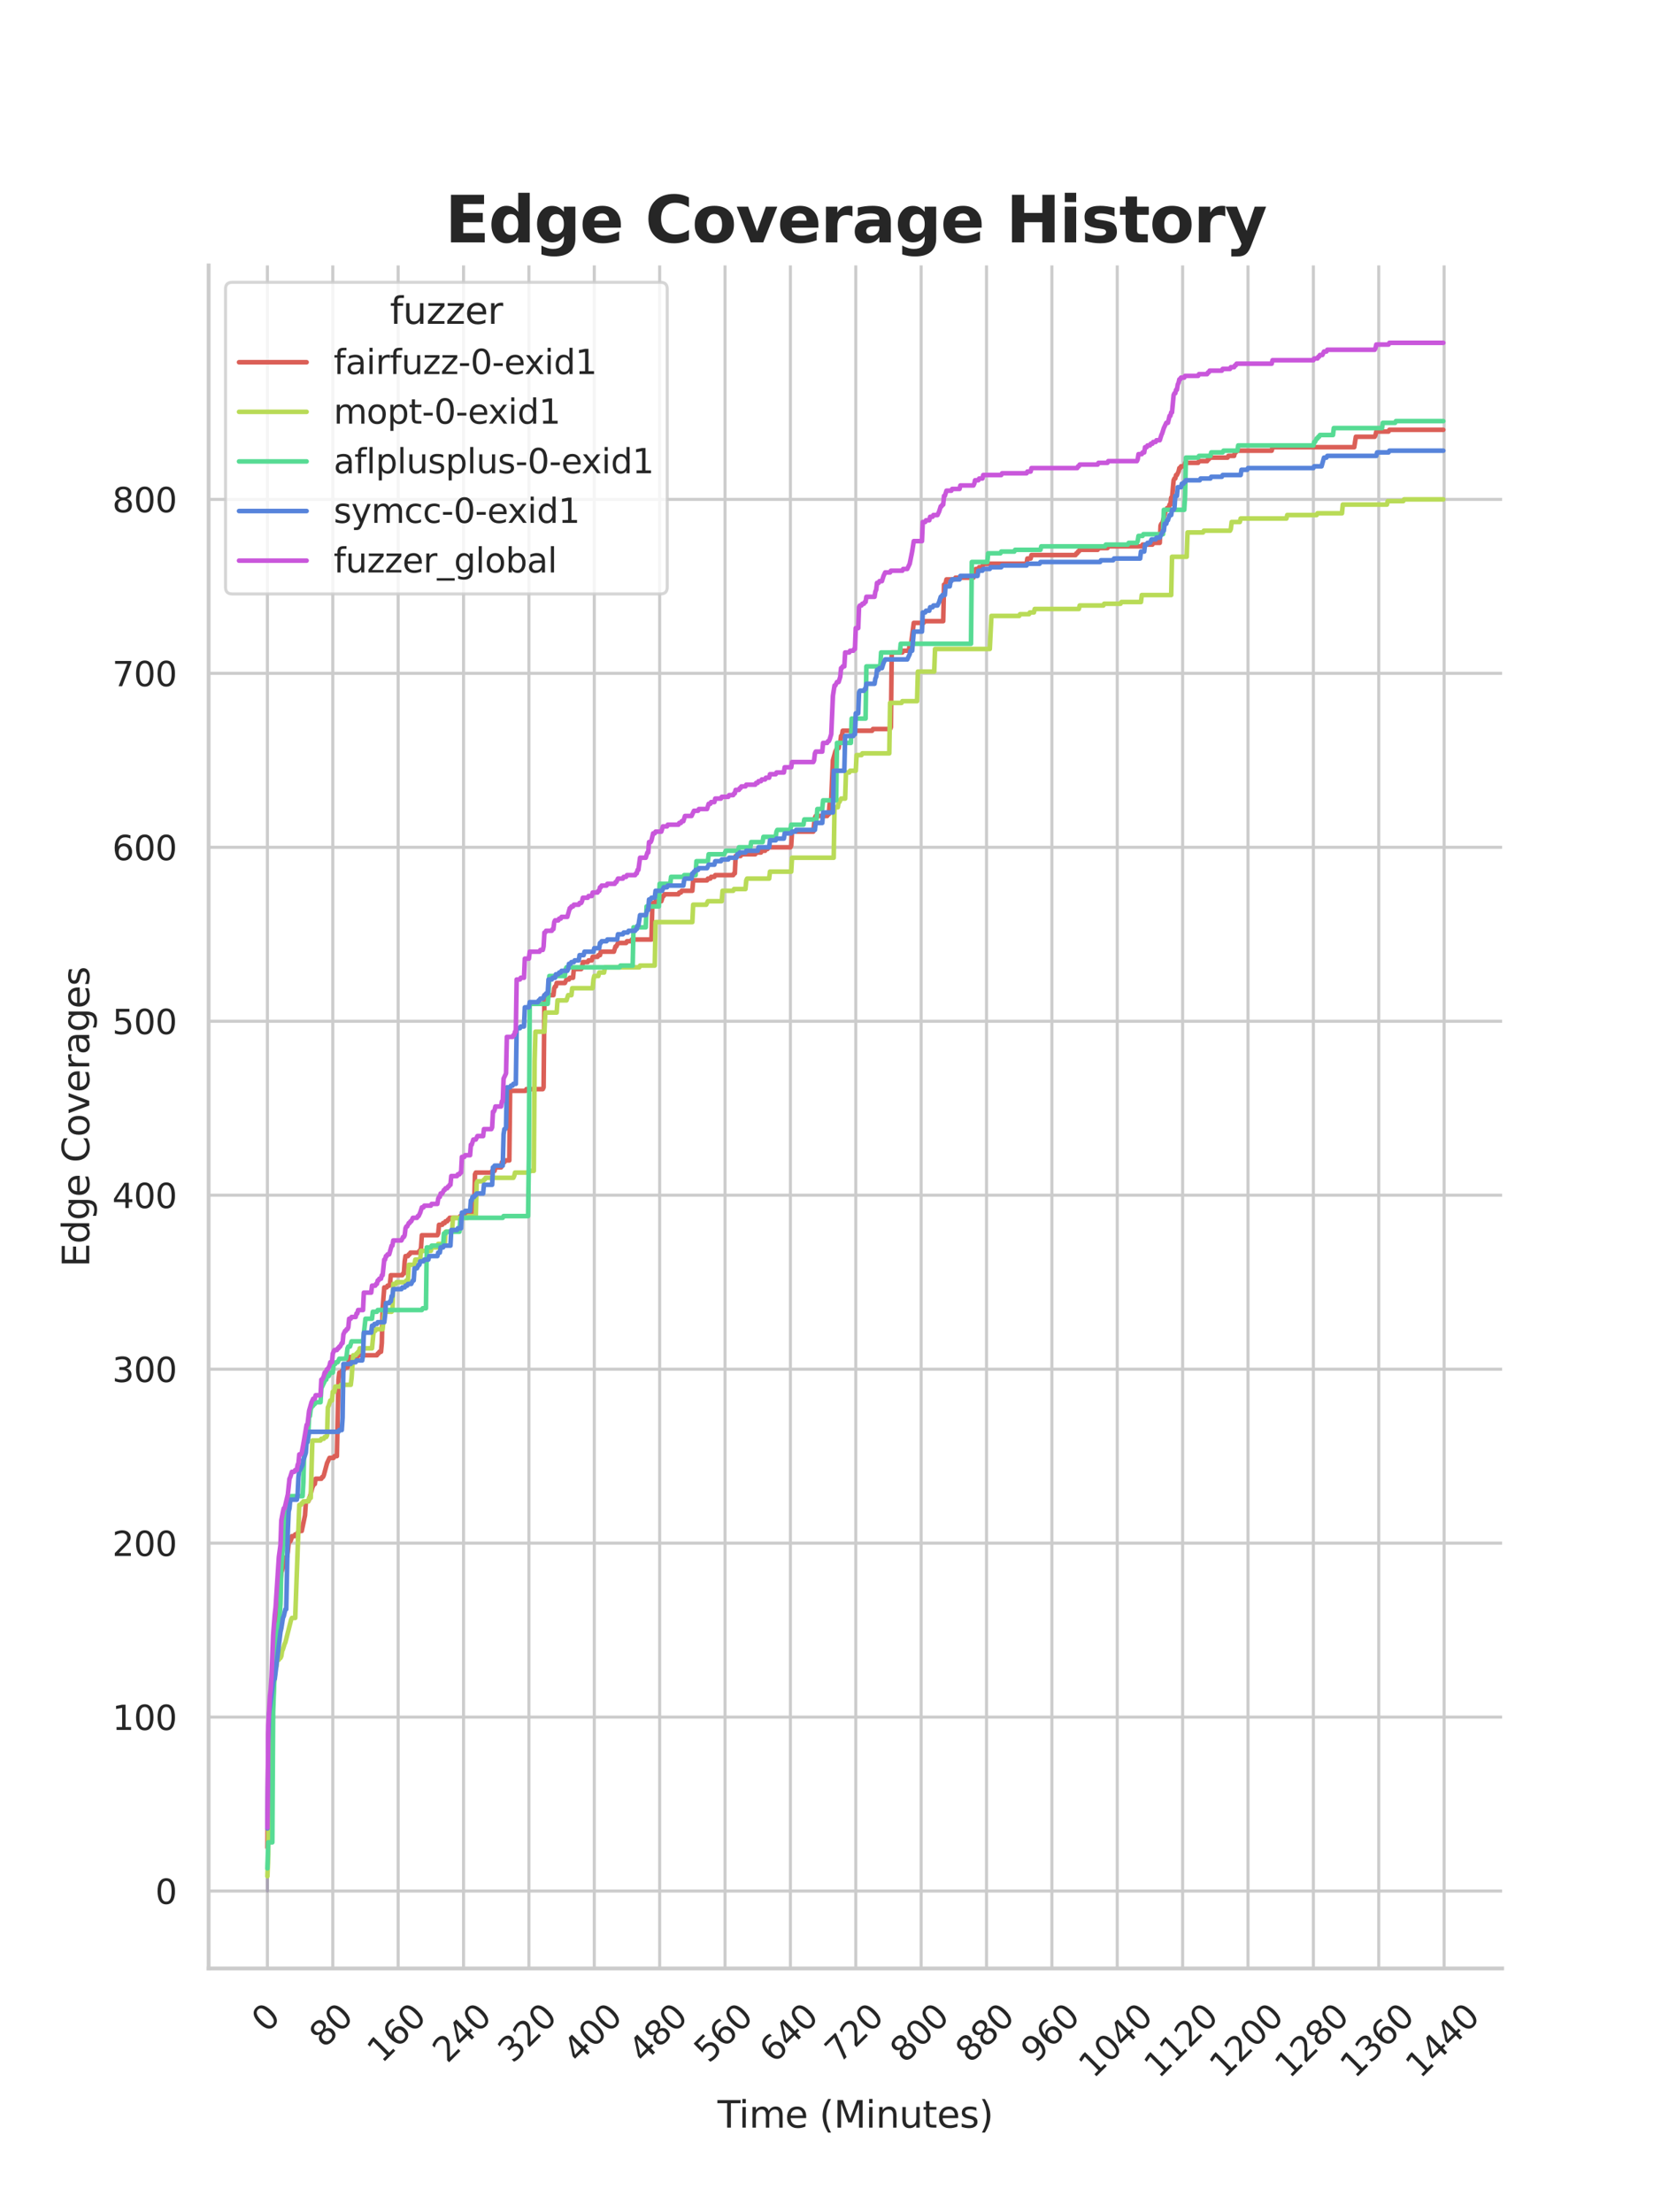 <?xml version="1.0" encoding="utf-8" standalone="no"?>
<!DOCTYPE svg PUBLIC "-//W3C//DTD SVG 1.1//EN"
  "http://www.w3.org/Graphics/SVG/1.1/DTD/svg11.dtd">
<svg xmlns:xlink="http://www.w3.org/1999/xlink" width="434.7pt" height="576pt" viewBox="0 0 434.7 576" xmlns="http://www.w3.org/2000/svg" version="1.1">
 <defs>
  <style type="text/css">*{stroke-linejoin: round; stroke-linecap: butt}</style>
 </defs>
 <g id="figure_1">
  <g id="patch_1">
   <path d="M 0 576 
L 434.7 576 
L 434.7 0 
L 0 0 
z
" style="fill: #ffffff"/>
  </g>
  <g id="axes_1">
   <g id="patch_2">
    <path d="M 54.337 512.64 
L 391.23 512.64 
L 391.23 69.12 
L 54.337 69.12 
z
" style="fill: #ffffff"/>
   </g>
   <g id="matplotlib.axis_1">
    <g id="xtick_1">
     <g id="line2d_1">
      <path d="M 69.651 512.64 
L 69.651 69.12 
" clip-path="url(#p35542300e2)" style="fill: none; stroke: #cccccc; stroke-width: 0.8; stroke-linecap: round"/>
     </g>
     <g id="text_1">
      <!-- 0 -->
      <g style="fill: #262626" transform="translate(69.388 529.627)rotate(-45)scale(0.088 -0.088)">
       <defs>
        <path id="DejaVuSans-30" d="M 2034 4250 
Q 1547 4250 1301 3770 
Q 1056 3291 1056 2328 
Q 1056 1369 1301 889 
Q 1547 409 2034 409 
Q 2525 409 2770 889 
Q 3016 1369 3016 2328 
Q 3016 3291 2770 3770 
Q 2525 4250 2034 4250 
z
M 2034 4750 
Q 2819 4750 3233 4129 
Q 3647 3509 3647 2328 
Q 3647 1150 3233 529 
Q 2819 -91 2034 -91 
Q 1250 -91 836 529 
Q 422 1150 422 2328 
Q 422 3509 836 4129 
Q 1250 4750 2034 4750 
z
" transform="scale(0.016)"/>
       </defs>
       <use xlink:href="#DejaVuSans-30"/>
      </g>
     </g>
    </g>
    <g id="xtick_2">
     <g id="line2d_2">
      <path d="M 86.677 512.64 
L 86.677 69.12 
" clip-path="url(#p35542300e2)" style="fill: none; stroke: #cccccc; stroke-width: 0.8; stroke-linecap: round"/>
     </g>
     <g id="text_2">
      <!-- 80 -->
      <g style="fill: #262626" transform="translate(84.435 533.586)rotate(-45)scale(0.088 -0.088)">
       <defs>
        <path id="DejaVuSans-38" d="M 2034 2216 
Q 1584 2216 1326 1975 
Q 1069 1734 1069 1313 
Q 1069 891 1326 650 
Q 1584 409 2034 409 
Q 2484 409 2743 651 
Q 3003 894 3003 1313 
Q 3003 1734 2745 1975 
Q 2488 2216 2034 2216 
z
M 1403 2484 
Q 997 2584 770 2862 
Q 544 3141 544 3541 
Q 544 4100 942 4425 
Q 1341 4750 2034 4750 
Q 2731 4750 3128 4425 
Q 3525 4100 3525 3541 
Q 3525 3141 3298 2862 
Q 3072 2584 2669 2484 
Q 3125 2378 3379 2068 
Q 3634 1759 3634 1313 
Q 3634 634 3220 271 
Q 2806 -91 2034 -91 
Q 1263 -91 848 271 
Q 434 634 434 1313 
Q 434 1759 690 2068 
Q 947 2378 1403 2484 
z
M 1172 3481 
Q 1172 3119 1398 2916 
Q 1625 2713 2034 2713 
Q 2441 2713 2670 2916 
Q 2900 3119 2900 3481 
Q 2900 3844 2670 4047 
Q 2441 4250 2034 4250 
Q 1625 4250 1398 4047 
Q 1172 3844 1172 3481 
z
" transform="scale(0.016)"/>
       </defs>
       <use xlink:href="#DejaVuSans-38"/>
       <use xlink:href="#DejaVuSans-30" x="63.623"/>
      </g>
     </g>
    </g>
    <g id="xtick_3">
     <g id="line2d_3">
      <path d="M 103.704 512.64 
L 103.704 69.12 
" clip-path="url(#p35542300e2)" style="fill: none; stroke: #cccccc; stroke-width: 0.8; stroke-linecap: round"/>
     </g>
     <g id="text_3">
      <!-- 160 -->
      <g style="fill: #262626" transform="translate(99.482 537.545)rotate(-45)scale(0.088 -0.088)">
       <defs>
        <path id="DejaVuSans-31" d="M 794 531 
L 1825 531 
L 1825 4091 
L 703 3866 
L 703 4441 
L 1819 4666 
L 2450 4666 
L 2450 531 
L 3481 531 
L 3481 0 
L 794 0 
L 794 531 
z
" transform="scale(0.016)"/>
        <path id="DejaVuSans-36" d="M 2113 2584 
Q 1688 2584 1439 2293 
Q 1191 2003 1191 1497 
Q 1191 994 1439 701 
Q 1688 409 2113 409 
Q 2538 409 2786 701 
Q 3034 994 3034 1497 
Q 3034 2003 2786 2293 
Q 2538 2584 2113 2584 
z
M 3366 4563 
L 3366 3988 
Q 3128 4100 2886 4159 
Q 2644 4219 2406 4219 
Q 1781 4219 1451 3797 
Q 1122 3375 1075 2522 
Q 1259 2794 1537 2939 
Q 1816 3084 2150 3084 
Q 2853 3084 3261 2657 
Q 3669 2231 3669 1497 
Q 3669 778 3244 343 
Q 2819 -91 2113 -91 
Q 1303 -91 875 529 
Q 447 1150 447 2328 
Q 447 3434 972 4092 
Q 1497 4750 2381 4750 
Q 2619 4750 2861 4703 
Q 3103 4656 3366 4563 
z
" transform="scale(0.016)"/>
       </defs>
       <use xlink:href="#DejaVuSans-31"/>
       <use xlink:href="#DejaVuSans-36" x="63.623"/>
       <use xlink:href="#DejaVuSans-30" x="127.246"/>
      </g>
     </g>
    </g>
    <g id="xtick_4">
     <g id="line2d_4">
      <path d="M 120.731 512.64 
L 120.731 69.12 
" clip-path="url(#p35542300e2)" style="fill: none; stroke: #cccccc; stroke-width: 0.8; stroke-linecap: round"/>
     </g>
     <g id="text_4">
      <!-- 240 -->
      <g style="fill: #262626" transform="translate(116.509 537.545)rotate(-45)scale(0.088 -0.088)">
       <defs>
        <path id="DejaVuSans-32" d="M 1228 531 
L 3431 531 
L 3431 0 
L 469 0 
L 469 531 
Q 828 903 1448 1529 
Q 2069 2156 2228 2338 
Q 2531 2678 2651 2914 
Q 2772 3150 2772 3378 
Q 2772 3750 2511 3984 
Q 2250 4219 1831 4219 
Q 1534 4219 1204 4116 
Q 875 4013 500 3803 
L 500 4441 
Q 881 4594 1212 4672 
Q 1544 4750 1819 4750 
Q 2544 4750 2975 4387 
Q 3406 4025 3406 3419 
Q 3406 3131 3298 2873 
Q 3191 2616 2906 2266 
Q 2828 2175 2409 1742 
Q 1991 1309 1228 531 
z
" transform="scale(0.016)"/>
        <path id="DejaVuSans-34" d="M 2419 4116 
L 825 1625 
L 2419 1625 
L 2419 4116 
z
M 2253 4666 
L 3047 4666 
L 3047 1625 
L 3713 1625 
L 3713 1100 
L 3047 1100 
L 3047 0 
L 2419 0 
L 2419 1100 
L 313 1100 
L 313 1709 
L 2253 4666 
z
" transform="scale(0.016)"/>
       </defs>
       <use xlink:href="#DejaVuSans-32"/>
       <use xlink:href="#DejaVuSans-34" x="63.623"/>
       <use xlink:href="#DejaVuSans-30" x="127.246"/>
      </g>
     </g>
    </g>
    <g id="xtick_5">
     <g id="line2d_5">
      <path d="M 137.757 512.64 
L 137.757 69.12 
" clip-path="url(#p35542300e2)" style="fill: none; stroke: #cccccc; stroke-width: 0.8; stroke-linecap: round"/>
     </g>
     <g id="text_5">
      <!-- 320 -->
      <g style="fill: #262626" transform="translate(133.536 537.545)rotate(-45)scale(0.088 -0.088)">
       <defs>
        <path id="DejaVuSans-33" d="M 2597 2516 
Q 3050 2419 3304 2112 
Q 3559 1806 3559 1356 
Q 3559 666 3084 287 
Q 2609 -91 1734 -91 
Q 1441 -91 1130 -33 
Q 819 25 488 141 
L 488 750 
Q 750 597 1062 519 
Q 1375 441 1716 441 
Q 2309 441 2620 675 
Q 2931 909 2931 1356 
Q 2931 1769 2642 2001 
Q 2353 2234 1838 2234 
L 1294 2234 
L 1294 2753 
L 1863 2753 
Q 2328 2753 2575 2939 
Q 2822 3125 2822 3475 
Q 2822 3834 2567 4026 
Q 2313 4219 1838 4219 
Q 1578 4219 1281 4162 
Q 984 4106 628 3988 
L 628 4550 
Q 988 4650 1302 4700 
Q 1616 4750 1894 4750 
Q 2613 4750 3031 4423 
Q 3450 4097 3450 3541 
Q 3450 3153 3228 2886 
Q 3006 2619 2597 2516 
z
" transform="scale(0.016)"/>
       </defs>
       <use xlink:href="#DejaVuSans-33"/>
       <use xlink:href="#DejaVuSans-32" x="63.623"/>
       <use xlink:href="#DejaVuSans-30" x="127.246"/>
      </g>
     </g>
    </g>
    <g id="xtick_6">
     <g id="line2d_6">
      <path d="M 154.784 512.64 
L 154.784 69.12 
" clip-path="url(#p35542300e2)" style="fill: none; stroke: #cccccc; stroke-width: 0.8; stroke-linecap: round"/>
     </g>
     <g id="text_6">
      <!-- 400 -->
      <g style="fill: #262626" transform="translate(150.562 537.545)rotate(-45)scale(0.088 -0.088)">
       <use xlink:href="#DejaVuSans-34"/>
       <use xlink:href="#DejaVuSans-30" x="63.623"/>
       <use xlink:href="#DejaVuSans-30" x="127.246"/>
      </g>
     </g>
    </g>
    <g id="xtick_7">
     <g id="line2d_7">
      <path d="M 171.81 512.64 
L 171.81 69.12 
" clip-path="url(#p35542300e2)" style="fill: none; stroke: #cccccc; stroke-width: 0.8; stroke-linecap: round"/>
     </g>
     <g id="text_7">
      <!-- 480 -->
      <g style="fill: #262626" transform="translate(167.589 537.545)rotate(-45)scale(0.088 -0.088)">
       <use xlink:href="#DejaVuSans-34"/>
       <use xlink:href="#DejaVuSans-38" x="63.623"/>
       <use xlink:href="#DejaVuSans-30" x="127.246"/>
      </g>
     </g>
    </g>
    <g id="xtick_8">
     <g id="line2d_8">
      <path d="M 188.837 512.64 
L 188.837 69.12 
" clip-path="url(#p35542300e2)" style="fill: none; stroke: #cccccc; stroke-width: 0.8; stroke-linecap: round"/>
     </g>
     <g id="text_8">
      <!-- 560 -->
      <g style="fill: #262626" transform="translate(184.615 537.545)rotate(-45)scale(0.088 -0.088)">
       <defs>
        <path id="DejaVuSans-35" d="M 691 4666 
L 3169 4666 
L 3169 4134 
L 1269 4134 
L 1269 2991 
Q 1406 3038 1543 3061 
Q 1681 3084 1819 3084 
Q 2600 3084 3056 2656 
Q 3513 2228 3513 1497 
Q 3513 744 3044 326 
Q 2575 -91 1722 -91 
Q 1428 -91 1123 -41 
Q 819 9 494 109 
L 494 744 
Q 775 591 1075 516 
Q 1375 441 1709 441 
Q 2250 441 2565 725 
Q 2881 1009 2881 1497 
Q 2881 1984 2565 2268 
Q 2250 2553 1709 2553 
Q 1456 2553 1204 2497 
Q 953 2441 691 2322 
L 691 4666 
z
" transform="scale(0.016)"/>
       </defs>
       <use xlink:href="#DejaVuSans-35"/>
       <use xlink:href="#DejaVuSans-36" x="63.623"/>
       <use xlink:href="#DejaVuSans-30" x="127.246"/>
      </g>
     </g>
    </g>
    <g id="xtick_9">
     <g id="line2d_9">
      <path d="M 205.864 512.64 
L 205.864 69.12 
" clip-path="url(#p35542300e2)" style="fill: none; stroke: #cccccc; stroke-width: 0.8; stroke-linecap: round"/>
     </g>
     <g id="text_9">
      <!-- 640 -->
      <g style="fill: #262626" transform="translate(201.642 537.545)rotate(-45)scale(0.088 -0.088)">
       <use xlink:href="#DejaVuSans-36"/>
       <use xlink:href="#DejaVuSans-34" x="63.623"/>
       <use xlink:href="#DejaVuSans-30" x="127.246"/>
      </g>
     </g>
    </g>
    <g id="xtick_10">
     <g id="line2d_10">
      <path d="M 222.89 512.64 
L 222.89 69.12 
" clip-path="url(#p35542300e2)" style="fill: none; stroke: #cccccc; stroke-width: 0.8; stroke-linecap: round"/>
     </g>
     <g id="text_10">
      <!-- 720 -->
      <g style="fill: #262626" transform="translate(218.669 537.545)rotate(-45)scale(0.088 -0.088)">
       <defs>
        <path id="DejaVuSans-37" d="M 525 4666 
L 3525 4666 
L 3525 4397 
L 1831 0 
L 1172 0 
L 2766 4134 
L 525 4134 
L 525 4666 
z
" transform="scale(0.016)"/>
       </defs>
       <use xlink:href="#DejaVuSans-37"/>
       <use xlink:href="#DejaVuSans-32" x="63.623"/>
       <use xlink:href="#DejaVuSans-30" x="127.246"/>
      </g>
     </g>
    </g>
    <g id="xtick_11">
     <g id="line2d_11">
      <path d="M 239.917 512.64 
L 239.917 69.12 
" clip-path="url(#p35542300e2)" style="fill: none; stroke: #cccccc; stroke-width: 0.8; stroke-linecap: round"/>
     </g>
     <g id="text_11">
      <!-- 800 -->
      <g style="fill: #262626" transform="translate(235.695 537.545)rotate(-45)scale(0.088 -0.088)">
       <use xlink:href="#DejaVuSans-38"/>
       <use xlink:href="#DejaVuSans-30" x="63.623"/>
       <use xlink:href="#DejaVuSans-30" x="127.246"/>
      </g>
     </g>
    </g>
    <g id="xtick_12">
     <g id="line2d_12">
      <path d="M 256.943 512.64 
L 256.943 69.12 
" clip-path="url(#p35542300e2)" style="fill: none; stroke: #cccccc; stroke-width: 0.8; stroke-linecap: round"/>
     </g>
     <g id="text_12">
      <!-- 880 -->
      <g style="fill: #262626" transform="translate(252.722 537.545)rotate(-45)scale(0.088 -0.088)">
       <use xlink:href="#DejaVuSans-38"/>
       <use xlink:href="#DejaVuSans-38" x="63.623"/>
       <use xlink:href="#DejaVuSans-30" x="127.246"/>
      </g>
     </g>
    </g>
    <g id="xtick_13">
     <g id="line2d_13">
      <path d="M 273.97 512.64 
L 273.97 69.12 
" clip-path="url(#p35542300e2)" style="fill: none; stroke: #cccccc; stroke-width: 0.8; stroke-linecap: round"/>
     </g>
     <g id="text_13">
      <!-- 960 -->
      <g style="fill: #262626" transform="translate(269.748 537.545)rotate(-45)scale(0.088 -0.088)">
       <defs>
        <path id="DejaVuSans-39" d="M 703 97 
L 703 672 
Q 941 559 1184 500 
Q 1428 441 1663 441 
Q 2288 441 2617 861 
Q 2947 1281 2994 2138 
Q 2813 1869 2534 1725 
Q 2256 1581 1919 1581 
Q 1219 1581 811 2004 
Q 403 2428 403 3163 
Q 403 3881 828 4315 
Q 1253 4750 1959 4750 
Q 2769 4750 3195 4129 
Q 3622 3509 3622 2328 
Q 3622 1225 3098 567 
Q 2575 -91 1691 -91 
Q 1453 -91 1209 -44 
Q 966 3 703 97 
z
M 1959 2075 
Q 2384 2075 2632 2365 
Q 2881 2656 2881 3163 
Q 2881 3666 2632 3958 
Q 2384 4250 1959 4250 
Q 1534 4250 1286 3958 
Q 1038 3666 1038 3163 
Q 1038 2656 1286 2365 
Q 1534 2075 1959 2075 
z
" transform="scale(0.016)"/>
       </defs>
       <use xlink:href="#DejaVuSans-39"/>
       <use xlink:href="#DejaVuSans-36" x="63.623"/>
       <use xlink:href="#DejaVuSans-30" x="127.246"/>
      </g>
     </g>
    </g>
    <g id="xtick_14">
     <g id="line2d_14">
      <path d="M 290.997 512.64 
L 290.997 69.12 
" clip-path="url(#p35542300e2)" style="fill: none; stroke: #cccccc; stroke-width: 0.8; stroke-linecap: round"/>
     </g>
     <g id="text_14">
      <!-- 1040 -->
      <g style="fill: #262626" transform="translate(284.795 541.505)rotate(-45)scale(0.088 -0.088)">
       <use xlink:href="#DejaVuSans-31"/>
       <use xlink:href="#DejaVuSans-30" x="63.623"/>
       <use xlink:href="#DejaVuSans-34" x="127.246"/>
       <use xlink:href="#DejaVuSans-30" x="190.869"/>
      </g>
     </g>
    </g>
    <g id="xtick_15">
     <g id="line2d_15">
      <path d="M 308.023 512.64 
L 308.023 69.12 
" clip-path="url(#p35542300e2)" style="fill: none; stroke: #cccccc; stroke-width: 0.8; stroke-linecap: round"/>
     </g>
     <g id="text_15">
      <!-- 1120 -->
      <g style="fill: #262626" transform="translate(301.822 541.505)rotate(-45)scale(0.088 -0.088)">
       <use xlink:href="#DejaVuSans-31"/>
       <use xlink:href="#DejaVuSans-31" x="63.623"/>
       <use xlink:href="#DejaVuSans-32" x="127.246"/>
       <use xlink:href="#DejaVuSans-30" x="190.869"/>
      </g>
     </g>
    </g>
    <g id="xtick_16">
     <g id="line2d_16">
      <path d="M 325.05 512.64 
L 325.05 69.12 
" clip-path="url(#p35542300e2)" style="fill: none; stroke: #cccccc; stroke-width: 0.8; stroke-linecap: round"/>
     </g>
     <g id="text_16">
      <!-- 1200 -->
      <g style="fill: #262626" transform="translate(318.849 541.505)rotate(-45)scale(0.088 -0.088)">
       <use xlink:href="#DejaVuSans-31"/>
       <use xlink:href="#DejaVuSans-32" x="63.623"/>
       <use xlink:href="#DejaVuSans-30" x="127.246"/>
       <use xlink:href="#DejaVuSans-30" x="190.869"/>
      </g>
     </g>
    </g>
    <g id="xtick_17">
     <g id="line2d_17">
      <path d="M 342.076 512.64 
L 342.076 69.12 
" clip-path="url(#p35542300e2)" style="fill: none; stroke: #cccccc; stroke-width: 0.8; stroke-linecap: round"/>
     </g>
     <g id="text_17">
      <!-- 1280 -->
      <g style="fill: #262626" transform="translate(335.875 541.505)rotate(-45)scale(0.088 -0.088)">
       <use xlink:href="#DejaVuSans-31"/>
       <use xlink:href="#DejaVuSans-32" x="63.623"/>
       <use xlink:href="#DejaVuSans-38" x="127.246"/>
       <use xlink:href="#DejaVuSans-30" x="190.869"/>
      </g>
     </g>
    </g>
    <g id="xtick_18">
     <g id="line2d_18">
      <path d="M 359.103 512.64 
L 359.103 69.12 
" clip-path="url(#p35542300e2)" style="fill: none; stroke: #cccccc; stroke-width: 0.8; stroke-linecap: round"/>
     </g>
     <g id="text_18">
      <!-- 1360 -->
      <g style="fill: #262626" transform="translate(352.902 541.505)rotate(-45)scale(0.088 -0.088)">
       <use xlink:href="#DejaVuSans-31"/>
       <use xlink:href="#DejaVuSans-33" x="63.623"/>
       <use xlink:href="#DejaVuSans-36" x="127.246"/>
       <use xlink:href="#DejaVuSans-30" x="190.869"/>
      </g>
     </g>
    </g>
    <g id="xtick_19">
     <g id="line2d_19">
      <path d="M 376.13 512.64 
L 376.13 69.12 
" clip-path="url(#p35542300e2)" style="fill: none; stroke: #cccccc; stroke-width: 0.8; stroke-linecap: round"/>
     </g>
     <g id="text_19">
      <!-- 1440 -->
      <g style="fill: #262626" transform="translate(369.928 541.505)rotate(-45)scale(0.088 -0.088)">
       <use xlink:href="#DejaVuSans-31"/>
       <use xlink:href="#DejaVuSans-34" x="63.623"/>
       <use xlink:href="#DejaVuSans-34" x="127.246"/>
       <use xlink:href="#DejaVuSans-30" x="190.869"/>
      </g>
     </g>
    </g>
    <g id="text_20">
     <!-- Time (Minutes) -->
     <g style="fill: #262626" transform="translate(186.874 554.093)scale(0.096 -0.096)">
      <defs>
       <path id="DejaVuSans-54" d="M -19 4666 
L 3928 4666 
L 3928 4134 
L 2272 4134 
L 2272 0 
L 1638 0 
L 1638 4134 
L -19 4134 
L -19 4666 
z
" transform="scale(0.016)"/>
       <path id="DejaVuSans-69" d="M 603 3500 
L 1178 3500 
L 1178 0 
L 603 0 
L 603 3500 
z
M 603 4863 
L 1178 4863 
L 1178 4134 
L 603 4134 
L 603 4863 
z
" transform="scale(0.016)"/>
       <path id="DejaVuSans-6d" d="M 3328 2828 
Q 3544 3216 3844 3400 
Q 4144 3584 4550 3584 
Q 5097 3584 5394 3201 
Q 5691 2819 5691 2113 
L 5691 0 
L 5113 0 
L 5113 2094 
Q 5113 2597 4934 2840 
Q 4756 3084 4391 3084 
Q 3944 3084 3684 2787 
Q 3425 2491 3425 1978 
L 3425 0 
L 2847 0 
L 2847 2094 
Q 2847 2600 2669 2842 
Q 2491 3084 2119 3084 
Q 1678 3084 1418 2786 
Q 1159 2488 1159 1978 
L 1159 0 
L 581 0 
L 581 3500 
L 1159 3500 
L 1159 2956 
Q 1356 3278 1631 3431 
Q 1906 3584 2284 3584 
Q 2666 3584 2933 3390 
Q 3200 3197 3328 2828 
z
" transform="scale(0.016)"/>
       <path id="DejaVuSans-65" d="M 3597 1894 
L 3597 1613 
L 953 1613 
Q 991 1019 1311 708 
Q 1631 397 2203 397 
Q 2534 397 2845 478 
Q 3156 559 3463 722 
L 3463 178 
Q 3153 47 2828 -22 
Q 2503 -91 2169 -91 
Q 1331 -91 842 396 
Q 353 884 353 1716 
Q 353 2575 817 3079 
Q 1281 3584 2069 3584 
Q 2775 3584 3186 3129 
Q 3597 2675 3597 1894 
z
M 3022 2063 
Q 3016 2534 2758 2815 
Q 2500 3097 2075 3097 
Q 1594 3097 1305 2825 
Q 1016 2553 972 2059 
L 3022 2063 
z
" transform="scale(0.016)"/>
       <path id="DejaVuSans-20" transform="scale(0.016)"/>
       <path id="DejaVuSans-28" d="M 1984 4856 
Q 1566 4138 1362 3434 
Q 1159 2731 1159 2009 
Q 1159 1288 1364 580 
Q 1569 -128 1984 -844 
L 1484 -844 
Q 1016 -109 783 600 
Q 550 1309 550 2009 
Q 550 2706 781 3412 
Q 1013 4119 1484 4856 
L 1984 4856 
z
" transform="scale(0.016)"/>
       <path id="DejaVuSans-4d" d="M 628 4666 
L 1569 4666 
L 2759 1491 
L 3956 4666 
L 4897 4666 
L 4897 0 
L 4281 0 
L 4281 4097 
L 3078 897 
L 2444 897 
L 1241 4097 
L 1241 0 
L 628 0 
L 628 4666 
z
" transform="scale(0.016)"/>
       <path id="DejaVuSans-6e" d="M 3513 2113 
L 3513 0 
L 2938 0 
L 2938 2094 
Q 2938 2591 2744 2837 
Q 2550 3084 2163 3084 
Q 1697 3084 1428 2787 
Q 1159 2491 1159 1978 
L 1159 0 
L 581 0 
L 581 3500 
L 1159 3500 
L 1159 2956 
Q 1366 3272 1645 3428 
Q 1925 3584 2291 3584 
Q 2894 3584 3203 3211 
Q 3513 2838 3513 2113 
z
" transform="scale(0.016)"/>
       <path id="DejaVuSans-75" d="M 544 1381 
L 544 3500 
L 1119 3500 
L 1119 1403 
Q 1119 906 1312 657 
Q 1506 409 1894 409 
Q 2359 409 2629 706 
Q 2900 1003 2900 1516 
L 2900 3500 
L 3475 3500 
L 3475 0 
L 2900 0 
L 2900 538 
Q 2691 219 2414 64 
Q 2138 -91 1772 -91 
Q 1169 -91 856 284 
Q 544 659 544 1381 
z
M 1991 3584 
L 1991 3584 
z
" transform="scale(0.016)"/>
       <path id="DejaVuSans-74" d="M 1172 4494 
L 1172 3500 
L 2356 3500 
L 2356 3053 
L 1172 3053 
L 1172 1153 
Q 1172 725 1289 603 
Q 1406 481 1766 481 
L 2356 481 
L 2356 0 
L 1766 0 
Q 1100 0 847 248 
Q 594 497 594 1153 
L 594 3053 
L 172 3053 
L 172 3500 
L 594 3500 
L 594 4494 
L 1172 4494 
z
" transform="scale(0.016)"/>
       <path id="DejaVuSans-73" d="M 2834 3397 
L 2834 2853 
Q 2591 2978 2328 3040 
Q 2066 3103 1784 3103 
Q 1356 3103 1142 2972 
Q 928 2841 928 2578 
Q 928 2378 1081 2264 
Q 1234 2150 1697 2047 
L 1894 2003 
Q 2506 1872 2764 1633 
Q 3022 1394 3022 966 
Q 3022 478 2636 193 
Q 2250 -91 1575 -91 
Q 1294 -91 989 -36 
Q 684 19 347 128 
L 347 722 
Q 666 556 975 473 
Q 1284 391 1588 391 
Q 1994 391 2212 530 
Q 2431 669 2431 922 
Q 2431 1156 2273 1281 
Q 2116 1406 1581 1522 
L 1381 1569 
Q 847 1681 609 1914 
Q 372 2147 372 2553 
Q 372 3047 722 3315 
Q 1072 3584 1716 3584 
Q 2034 3584 2315 3537 
Q 2597 3491 2834 3397 
z
" transform="scale(0.016)"/>
       <path id="DejaVuSans-29" d="M 513 4856 
L 1013 4856 
Q 1481 4119 1714 3412 
Q 1947 2706 1947 2009 
Q 1947 1309 1714 600 
Q 1481 -109 1013 -844 
L 513 -844 
Q 928 -128 1133 580 
Q 1338 1288 1338 2009 
Q 1338 2731 1133 3434 
Q 928 4138 513 4856 
z
" transform="scale(0.016)"/>
      </defs>
      <use xlink:href="#DejaVuSans-54"/>
      <use xlink:href="#DejaVuSans-69" x="57.959"/>
      <use xlink:href="#DejaVuSans-6d" x="85.742"/>
      <use xlink:href="#DejaVuSans-65" x="183.154"/>
      <use xlink:href="#DejaVuSans-20" x="244.678"/>
      <use xlink:href="#DejaVuSans-28" x="276.465"/>
      <use xlink:href="#DejaVuSans-4d" x="315.479"/>
      <use xlink:href="#DejaVuSans-69" x="401.758"/>
      <use xlink:href="#DejaVuSans-6e" x="429.541"/>
      <use xlink:href="#DejaVuSans-75" x="492.92"/>
      <use xlink:href="#DejaVuSans-74" x="556.299"/>
      <use xlink:href="#DejaVuSans-65" x="595.508"/>
      <use xlink:href="#DejaVuSans-73" x="657.031"/>
      <use xlink:href="#DejaVuSans-29" x="709.131"/>
     </g>
    </g>
   </g>
   <g id="matplotlib.axis_2">
    <g id="ytick_1">
     <g id="line2d_20">
      <path d="M 54.337 492.48 
L 391.23 492.48 
" clip-path="url(#p35542300e2)" style="fill: none; stroke: #cccccc; stroke-width: 0.8; stroke-linecap: round"/>
     </g>
     <g id="text_21">
      <!-- 0 -->
      <g style="fill: #262626" transform="translate(40.438 495.823)scale(0.088 -0.088)">
       <use xlink:href="#DejaVuSans-30"/>
      </g>
     </g>
    </g>
    <g id="ytick_2">
     <g id="line2d_21">
      <path d="M 54.337 447.177 
L 391.23 447.177 
" clip-path="url(#p35542300e2)" style="fill: none; stroke: #cccccc; stroke-width: 0.8; stroke-linecap: round"/>
     </g>
     <g id="text_22">
      <!-- 100 -->
      <g style="fill: #262626" transform="translate(29.241 450.52)scale(0.088 -0.088)">
       <use xlink:href="#DejaVuSans-31"/>
       <use xlink:href="#DejaVuSans-30" x="63.623"/>
       <use xlink:href="#DejaVuSans-30" x="127.246"/>
      </g>
     </g>
    </g>
    <g id="ytick_3">
     <g id="line2d_22">
      <path d="M 54.337 401.873 
L 391.23 401.873 
" clip-path="url(#p35542300e2)" style="fill: none; stroke: #cccccc; stroke-width: 0.8; stroke-linecap: round"/>
     </g>
     <g id="text_23">
      <!-- 200 -->
      <g style="fill: #262626" transform="translate(29.241 405.217)scale(0.088 -0.088)">
       <use xlink:href="#DejaVuSans-32"/>
       <use xlink:href="#DejaVuSans-30" x="63.623"/>
       <use xlink:href="#DejaVuSans-30" x="127.246"/>
      </g>
     </g>
    </g>
    <g id="ytick_4">
     <g id="line2d_23">
      <path d="M 54.337 356.57 
L 391.23 356.57 
" clip-path="url(#p35542300e2)" style="fill: none; stroke: #cccccc; stroke-width: 0.8; stroke-linecap: round"/>
     </g>
     <g id="text_24">
      <!-- 300 -->
      <g style="fill: #262626" transform="translate(29.241 359.913)scale(0.088 -0.088)">
       <use xlink:href="#DejaVuSans-33"/>
       <use xlink:href="#DejaVuSans-30" x="63.623"/>
       <use xlink:href="#DejaVuSans-30" x="127.246"/>
      </g>
     </g>
    </g>
    <g id="ytick_5">
     <g id="line2d_24">
      <path d="M 54.337 311.267 
L 391.23 311.267 
" clip-path="url(#p35542300e2)" style="fill: none; stroke: #cccccc; stroke-width: 0.8; stroke-linecap: round"/>
     </g>
     <g id="text_25">
      <!-- 400 -->
      <g style="fill: #262626" transform="translate(29.241 314.61)scale(0.088 -0.088)">
       <use xlink:href="#DejaVuSans-34"/>
       <use xlink:href="#DejaVuSans-30" x="63.623"/>
       <use xlink:href="#DejaVuSans-30" x="127.246"/>
      </g>
     </g>
    </g>
    <g id="ytick_6">
     <g id="line2d_25">
      <path d="M 54.337 265.963 
L 391.23 265.963 
" clip-path="url(#p35542300e2)" style="fill: none; stroke: #cccccc; stroke-width: 0.8; stroke-linecap: round"/>
     </g>
     <g id="text_26">
      <!-- 500 -->
      <g style="fill: #262626" transform="translate(29.241 269.306)scale(0.088 -0.088)">
       <use xlink:href="#DejaVuSans-35"/>
       <use xlink:href="#DejaVuSans-30" x="63.623"/>
       <use xlink:href="#DejaVuSans-30" x="127.246"/>
      </g>
     </g>
    </g>
    <g id="ytick_7">
     <g id="line2d_26">
      <path d="M 54.337 220.66 
L 391.23 220.66 
" clip-path="url(#p35542300e2)" style="fill: none; stroke: #cccccc; stroke-width: 0.8; stroke-linecap: round"/>
     </g>
     <g id="text_27">
      <!-- 600 -->
      <g style="fill: #262626" transform="translate(29.241 224.003)scale(0.088 -0.088)">
       <use xlink:href="#DejaVuSans-36"/>
       <use xlink:href="#DejaVuSans-30" x="63.623"/>
       <use xlink:href="#DejaVuSans-30" x="127.246"/>
      </g>
     </g>
    </g>
    <g id="ytick_8">
     <g id="line2d_27">
      <path d="M 54.337 175.356 
L 391.23 175.356 
" clip-path="url(#p35542300e2)" style="fill: none; stroke: #cccccc; stroke-width: 0.8; stroke-linecap: round"/>
     </g>
     <g id="text_28">
      <!-- 700 -->
      <g style="fill: #262626" transform="translate(29.241 178.7)scale(0.088 -0.088)">
       <use xlink:href="#DejaVuSans-37"/>
       <use xlink:href="#DejaVuSans-30" x="63.623"/>
       <use xlink:href="#DejaVuSans-30" x="127.246"/>
      </g>
     </g>
    </g>
    <g id="ytick_9">
     <g id="line2d_28">
      <path d="M 54.337 130.053 
L 391.23 130.053 
" clip-path="url(#p35542300e2)" style="fill: none; stroke: #cccccc; stroke-width: 0.8; stroke-linecap: round"/>
     </g>
     <g id="text_29">
      <!-- 800 -->
      <g style="fill: #262626" transform="translate(29.241 133.396)scale(0.088 -0.088)">
       <use xlink:href="#DejaVuSans-38"/>
       <use xlink:href="#DejaVuSans-30" x="63.623"/>
       <use xlink:href="#DejaVuSans-30" x="127.246"/>
      </g>
     </g>
    </g>
    <g id="text_30">
     <!-- Edge Coverages -->
     <g style="fill: #262626" transform="translate(23.244 329.986)rotate(-90)scale(0.096 -0.096)">
      <defs>
       <path id="DejaVuSans-45" d="M 628 4666 
L 3578 4666 
L 3578 4134 
L 1259 4134 
L 1259 2753 
L 3481 2753 
L 3481 2222 
L 1259 2222 
L 1259 531 
L 3634 531 
L 3634 0 
L 628 0 
L 628 4666 
z
" transform="scale(0.016)"/>
       <path id="DejaVuSans-64" d="M 2906 2969 
L 2906 4863 
L 3481 4863 
L 3481 0 
L 2906 0 
L 2906 525 
Q 2725 213 2448 61 
Q 2172 -91 1784 -91 
Q 1150 -91 751 415 
Q 353 922 353 1747 
Q 353 2572 751 3078 
Q 1150 3584 1784 3584 
Q 2172 3584 2448 3432 
Q 2725 3281 2906 2969 
z
M 947 1747 
Q 947 1113 1208 752 
Q 1469 391 1925 391 
Q 2381 391 2643 752 
Q 2906 1113 2906 1747 
Q 2906 2381 2643 2742 
Q 2381 3103 1925 3103 
Q 1469 3103 1208 2742 
Q 947 2381 947 1747 
z
" transform="scale(0.016)"/>
       <path id="DejaVuSans-67" d="M 2906 1791 
Q 2906 2416 2648 2759 
Q 2391 3103 1925 3103 
Q 1463 3103 1205 2759 
Q 947 2416 947 1791 
Q 947 1169 1205 825 
Q 1463 481 1925 481 
Q 2391 481 2648 825 
Q 2906 1169 2906 1791 
z
M 3481 434 
Q 3481 -459 3084 -895 
Q 2688 -1331 1869 -1331 
Q 1566 -1331 1297 -1286 
Q 1028 -1241 775 -1147 
L 775 -588 
Q 1028 -725 1275 -790 
Q 1522 -856 1778 -856 
Q 2344 -856 2625 -561 
Q 2906 -266 2906 331 
L 2906 616 
Q 2728 306 2450 153 
Q 2172 0 1784 0 
Q 1141 0 747 490 
Q 353 981 353 1791 
Q 353 2603 747 3093 
Q 1141 3584 1784 3584 
Q 2172 3584 2450 3431 
Q 2728 3278 2906 2969 
L 2906 3500 
L 3481 3500 
L 3481 434 
z
" transform="scale(0.016)"/>
       <path id="DejaVuSans-43" d="M 4122 4306 
L 4122 3641 
Q 3803 3938 3442 4084 
Q 3081 4231 2675 4231 
Q 1875 4231 1450 3742 
Q 1025 3253 1025 2328 
Q 1025 1406 1450 917 
Q 1875 428 2675 428 
Q 3081 428 3442 575 
Q 3803 722 4122 1019 
L 4122 359 
Q 3791 134 3420 21 
Q 3050 -91 2638 -91 
Q 1578 -91 968 557 
Q 359 1206 359 2328 
Q 359 3453 968 4101 
Q 1578 4750 2638 4750 
Q 3056 4750 3426 4639 
Q 3797 4528 4122 4306 
z
" transform="scale(0.016)"/>
       <path id="DejaVuSans-6f" d="M 1959 3097 
Q 1497 3097 1228 2736 
Q 959 2375 959 1747 
Q 959 1119 1226 758 
Q 1494 397 1959 397 
Q 2419 397 2687 759 
Q 2956 1122 2956 1747 
Q 2956 2369 2687 2733 
Q 2419 3097 1959 3097 
z
M 1959 3584 
Q 2709 3584 3137 3096 
Q 3566 2609 3566 1747 
Q 3566 888 3137 398 
Q 2709 -91 1959 -91 
Q 1206 -91 779 398 
Q 353 888 353 1747 
Q 353 2609 779 3096 
Q 1206 3584 1959 3584 
z
" transform="scale(0.016)"/>
       <path id="DejaVuSans-76" d="M 191 3500 
L 800 3500 
L 1894 563 
L 2988 3500 
L 3597 3500 
L 2284 0 
L 1503 0 
L 191 3500 
z
" transform="scale(0.016)"/>
       <path id="DejaVuSans-72" d="M 2631 2963 
Q 2534 3019 2420 3045 
Q 2306 3072 2169 3072 
Q 1681 3072 1420 2755 
Q 1159 2438 1159 1844 
L 1159 0 
L 581 0 
L 581 3500 
L 1159 3500 
L 1159 2956 
Q 1341 3275 1631 3429 
Q 1922 3584 2338 3584 
Q 2397 3584 2469 3576 
Q 2541 3569 2628 3553 
L 2631 2963 
z
" transform="scale(0.016)"/>
       <path id="DejaVuSans-61" d="M 2194 1759 
Q 1497 1759 1228 1600 
Q 959 1441 959 1056 
Q 959 750 1161 570 
Q 1363 391 1709 391 
Q 2188 391 2477 730 
Q 2766 1069 2766 1631 
L 2766 1759 
L 2194 1759 
z
M 3341 1997 
L 3341 0 
L 2766 0 
L 2766 531 
Q 2569 213 2275 61 
Q 1981 -91 1556 -91 
Q 1019 -91 701 211 
Q 384 513 384 1019 
Q 384 1609 779 1909 
Q 1175 2209 1959 2209 
L 2766 2209 
L 2766 2266 
Q 2766 2663 2505 2880 
Q 2244 3097 1772 3097 
Q 1472 3097 1187 3025 
Q 903 2953 641 2809 
L 641 3341 
Q 956 3463 1253 3523 
Q 1550 3584 1831 3584 
Q 2591 3584 2966 3190 
Q 3341 2797 3341 1997 
z
" transform="scale(0.016)"/>
      </defs>
      <use xlink:href="#DejaVuSans-45"/>
      <use xlink:href="#DejaVuSans-64" x="63.184"/>
      <use xlink:href="#DejaVuSans-67" x="126.66"/>
      <use xlink:href="#DejaVuSans-65" x="190.137"/>
      <use xlink:href="#DejaVuSans-20" x="251.66"/>
      <use xlink:href="#DejaVuSans-43" x="283.447"/>
      <use xlink:href="#DejaVuSans-6f" x="353.271"/>
      <use xlink:href="#DejaVuSans-76" x="414.453"/>
      <use xlink:href="#DejaVuSans-65" x="473.633"/>
      <use xlink:href="#DejaVuSans-72" x="535.156"/>
      <use xlink:href="#DejaVuSans-61" x="576.27"/>
      <use xlink:href="#DejaVuSans-67" x="637.549"/>
      <use xlink:href="#DejaVuSans-65" x="701.025"/>
      <use xlink:href="#DejaVuSans-73" x="762.549"/>
     </g>
    </g>
   </g>
   <g id="PolyCollection_1">
    <defs>
     <path id="mb6a8520428" d="M 69.651 -106.172 
L 69.651 -83.52 
L 69.651 -106.172 
L 69.651 -106.172 
z
" style="stroke: #db5f57; stroke-opacity: 0.2; stroke-width: 0.8"/>
    </defs>
    <g clip-path="url(#p35542300e2)">
     <use xlink:href="#mb6a8520428" x="0" y="576" style="fill: #db5f57; fill-opacity: 0.2; stroke: #db5f57; stroke-opacity: 0.2; stroke-width: 0.8"/>
    </g>
   </g>
   <g id="PolyCollection_2">
    <defs>
     <path id="m569cd43759" d="M 69.651 -91.222 
L 69.651 -83.52 
L 69.651 -91.222 
L 69.651 -91.222 
z
" style="stroke: #b9db57; stroke-opacity: 0.2; stroke-width: 0.8"/>
    </defs>
    <g clip-path="url(#p35542300e2)">
     <use xlink:href="#m569cd43759" x="0" y="576" style="fill: #b9db57; fill-opacity: 0.2; stroke: #b9db57; stroke-opacity: 0.2; stroke-width: 0.8"/>
    </g>
   </g>
   <g id="PolyCollection_3">
    <defs>
     <path id="ma509046b5a" d="M 69.651 -95.299 
L 69.651 -83.52 
L 69.651 -95.299 
L 69.651 -95.299 
z
" style="stroke: #57db94; stroke-opacity: 0.2; stroke-width: 0.8"/>
    </defs>
    <g clip-path="url(#p35542300e2)">
     <use xlink:href="#ma509046b5a" x="0" y="576" style="fill: #57db94; fill-opacity: 0.2; stroke: #57db94; stroke-opacity: 0.2; stroke-width: 0.8"/>
    </g>
   </g>
   <g id="PolyCollection_4">
    <defs>
     <path id="m9410743dca" d="M 69.651 -116.138 
L 69.651 -83.52 
L 69.651 -116.138 
L 69.651 -116.138 
z
" style="stroke: #5784db; stroke-opacity: 0.2; stroke-width: 0.8"/>
    </defs>
    <g clip-path="url(#p35542300e2)">
     <use xlink:href="#m9410743dca" x="0" y="576" style="fill: #5784db; fill-opacity: 0.2; stroke: #5784db; stroke-opacity: 0.2; stroke-width: 0.8"/>
    </g>
   </g>
   <g id="PolyCollection_5">
    <defs>
     <path id="m01edff87d7" d="M 69.651 -116.591 
L 69.651 -83.52 
L 69.651 -116.591 
L 69.651 -116.591 
z
" style="stroke: #c957db; stroke-opacity: 0.2; stroke-width: 0.8"/>
    </defs>
    <g clip-path="url(#p35542300e2)">
     <use xlink:href="#m01edff87d7" x="0" y="576" style="fill: #c957db; fill-opacity: 0.2; stroke: #c957db; stroke-opacity: 0.2; stroke-width: 0.8"/>
    </g>
   </g>
   <g id="line2d_29">
    <path d="M 69.651 481.154 
L 69.864 451.707 
L 70.076 449.442 
L 70.502 447.63 
L 70.928 440.381 
L 71.566 429.055 
L 71.779 428.149 
L 71.992 425.884 
L 72.843 413.199 
L 73.056 411.84 
L 73.269 409.575 
L 73.695 408.216 
L 73.907 407.763 
L 74.12 407.763 
L 74.546 405.498 
L 74.759 405.498 
L 74.972 404.138 
L 75.184 401.873 
L 75.397 401.42 
L 75.61 401.42 
L 75.823 400.967 
L 76.036 400.061 
L 76.674 400.061 
L 76.887 399.608 
L 77.313 399.608 
L 77.526 399.155 
L 77.738 399.155 
L 77.951 398.702 
L 78.59 398.702 
L 79.441 394.625 
L 79.654 391.453 
L 79.867 391 
L 80.292 391 
L 80.505 390.547 
L 81.357 387.376 
L 81.782 386.47 
L 81.995 386.47 
L 82.208 385.111 
L 83.698 385.111 
L 83.911 384.658 
L 84.123 384.658 
L 84.336 384.205 
L 85.188 381.034 
L 85.826 379.675 
L 86.89 379.675 
L 87.103 379.222 
L 87.742 379.222 
L 88.167 359.288 
L 88.38 357.476 
L 88.806 357.476 
L 89.019 357.023 
L 89.444 357.023 
L 89.87 356.117 
L 90.508 356.117 
L 90.721 355.664 
L 90.934 353.399 
L 93.062 353.399 
L 93.275 352.946 
L 98.17 352.946 
L 98.383 352.493 
L 98.596 352.493 
L 98.809 352.04 
L 99.235 352.04 
L 99.447 349.774 
L 99.66 340.714 
L 100.086 335.277 
L 100.724 335.277 
L 100.937 334.824 
L 101.363 334.824 
L 101.576 334.371 
L 101.788 332.106 
L 104.768 332.106 
L 104.981 331.653 
L 105.194 331.653 
L 105.407 328.482 
L 105.619 327.123 
L 106.258 327.123 
L 106.471 326.67 
L 106.684 326.67 
L 106.896 326.217 
L 109.025 326.217 
L 109.238 325.764 
L 109.45 325.764 
L 109.663 324.858 
L 109.876 321.686 
L 113.92 321.686 
L 114.133 321.233 
L 114.346 318.968 
L 115.197 318.968 
L 115.41 318.515 
L 115.835 318.515 
L 116.048 318.062 
L 116.474 318.062 
L 116.687 317.609 
L 116.9 317.609 
L 117.112 317.156 
L 119.666 317.156 
L 119.879 316.703 
L 120.518 316.703 
L 120.731 316.25 
L 123.072 316.25 
L 123.285 315.797 
L 123.497 314.891 
L 123.71 305.83 
L 123.923 305.377 
L 127.967 305.377 
L 128.18 304.924 
L 128.818 304.924 
L 129.031 304.018 
L 130.521 304.018 
L 130.734 302.659 
L 131.372 302.659 
L 131.585 302.206 
L 132.649 302.206 
L 132.862 284.084 
L 136.906 284.084 
L 137.119 283.631 
L 141.375 283.631 
L 141.588 283.178 
L 141.801 259.168 
L 144.142 259.168 
L 144.355 257.356 
L 144.568 256.902 
L 144.781 256.902 
L 144.993 255.996 
L 147.122 255.996 
L 147.547 255.09 
L 148.186 255.09 
L 148.399 254.637 
L 149.25 254.637 
L 149.463 252.372 
L 151.378 252.372 
L 151.591 251.919 
L 151.804 250.56 
L 153.081 250.56 
L 153.294 250.107 
L 154.145 250.107 
L 154.358 249.201 
L 155.635 249.201 
L 155.848 248.748 
L 156.274 248.748 
L 156.486 247.842 
L 159.892 247.842 
L 160.317 246.483 
L 160.53 246.483 
L 160.956 245.577 
L 163.084 245.577 
L 163.297 245.124 
L 164.361 245.124 
L 164.574 244.671 
L 169.682 244.671 
L 169.895 236.063 
L 170.108 235.157 
L 170.533 235.157 
L 170.746 234.704 
L 172.236 234.704 
L 172.662 233.345 
L 172.875 233.345 
L 173.087 232.892 
L 176.706 232.892 
L 176.918 232.439 
L 177.344 232.439 
L 177.557 231.986 
L 180.324 231.986 
L 180.537 229.267 
L 184.155 229.267 
L 184.367 228.814 
L 185.006 228.814 
L 185.219 228.361 
L 186.07 228.361 
L 186.283 227.908 
L 190.965 227.908 
L 191.178 227.455 
L 191.391 227.455 
L 191.604 222.925 
L 192.881 222.925 
L 193.094 222.472 
L 196.712 222.472 
L 196.925 222.019 
L 198.202 222.019 
L 198.414 221.566 
L 199.266 221.566 
L 199.479 221.113 
L 199.904 221.113 
L 200.117 220.66 
L 205.864 220.66 
L 206.076 220.207 
L 206.289 216.582 
L 211.823 216.582 
L 212.249 212.958 
L 212.461 212.505 
L 215.441 212.505 
L 215.654 212.052 
L 215.867 212.052 
L 216.08 209.334 
L 216.505 207.975 
L 216.931 198.008 
L 217.569 195.743 
L 217.995 194.837 
L 218.421 194.837 
L 218.634 193.478 
L 218.846 193.478 
L 219.059 191.666 
L 219.272 191.666 
L 219.485 190.307 
L 227.147 190.307 
L 227.36 189.853 
L 231.829 189.853 
L 232.042 189.4 
L 232.255 169.92 
L 235.022 169.92 
L 235.234 169.467 
L 236.724 169.467 
L 236.937 167.655 
L 237.15 167.655 
L 237.363 167.202 
L 238.001 162.218 
L 240.555 162.218 
L 240.768 161.765 
L 245.663 161.765 
L 245.876 152.252 
L 246.089 152.252 
L 246.302 151.799 
L 246.515 150.893 
L 248.643 150.893 
L 248.856 150.44 
L 253.538 150.44 
L 254.177 148.174 
L 254.815 148.174 
L 255.028 147.721 
L 255.879 147.721 
L 256.092 146.815 
L 267.372 146.815 
L 267.585 145.456 
L 268.436 145.456 
L 268.649 144.55 
L 280.142 144.55 
L 280.355 144.097 
L 280.568 144.097 
L 280.781 143.644 
L 280.993 143.644 
L 281.206 143.191 
L 285.889 143.191 
L 286.101 142.738 
L 288.443 142.738 
L 288.655 142.285 
L 297.382 142.285 
L 297.594 141.832 
L 300.148 141.832 
L 300.361 141.379 
L 302.064 141.379 
L 302.277 136.849 
L 302.49 136.396 
L 302.702 136.396 
L 303.554 133.224 
L 303.979 132.318 
L 304.405 132.318 
L 304.618 131.412 
L 304.831 131.412 
L 305.043 129.6 
L 305.256 129.6 
L 305.682 125.07 
L 305.895 124.617 
L 306.108 124.617 
L 306.32 123.711 
L 306.533 123.711 
L 306.959 122.804 
L 307.172 121.898 
L 307.385 121.898 
L 307.597 121.445 
L 308.449 121.445 
L 308.662 120.539 
L 312.067 120.539 
L 312.28 120.086 
L 314.408 120.086 
L 314.621 119.633 
L 314.834 119.633 
L 315.047 119.18 
L 319.729 119.18 
L 319.942 118.727 
L 321.432 118.727 
L 321.644 117.821 
L 321.857 117.821 
L 322.07 117.368 
L 331.222 117.368 
L 331.435 116.462 
L 352.718 116.462 
L 353.144 113.744 
L 358.039 113.744 
L 358.252 113.291 
L 358.464 112.385 
L 361.657 112.385 
L 361.87 111.932 
L 375.917 111.932 
L 375.917 111.932 
" clip-path="url(#p35542300e2)" style="fill: none; stroke: #db5f57; stroke-width: 1.2; stroke-linecap: round"/>
   </g>
   <g id="line2d_30">
    <path d="M 69.651 488.629 
L 69.864 482.966 
L 70.076 453.972 
L 70.289 453.972 
L 70.502 452.613 
L 70.928 445.364 
L 71.141 443.552 
L 71.353 438.569 
L 71.779 434.492 
L 71.992 434.039 
L 72.205 432.227 
L 72.63 432.227 
L 72.843 431.773 
L 73.056 431.773 
L 73.269 431.32 
L 73.482 429.961 
L 73.695 429.508 
L 74.12 428.149 
L 74.333 427.696 
L 75.823 421.807 
L 76.036 421.354 
L 76.887 421.354 
L 77.951 391.907 
L 78.377 391.907 
L 78.59 391.453 
L 78.803 391.453 
L 79.015 391 
L 80.292 391 
L 80.505 390.094 
L 80.931 390.094 
L 81.357 375.144 
L 83.485 375.144 
L 83.698 374.691 
L 84.336 374.691 
L 84.549 374.238 
L 84.975 374.238 
L 85.188 373.785 
L 85.4 366.537 
L 85.613 366.084 
L 86.039 364.724 
L 86.465 364.724 
L 86.677 362.459 
L 87.103 362.459 
L 87.316 361.1 
L 88.593 361.1 
L 88.806 360.647 
L 91.36 360.647 
L 91.573 358.835 
L 91.998 352.946 
L 92.637 352.946 
L 92.85 352.493 
L 93.062 352.493 
L 93.275 352.04 
L 93.488 352.04 
L 93.701 351.133 
L 96.893 351.133 
L 97.319 346.603 
L 97.745 346.603 
L 97.958 346.15 
L 99.66 346.15 
L 100.086 341.62 
L 102.001 341.62 
L 102.214 341.167 
L 102.427 334.371 
L 103.065 334.371 
L 103.278 333.918 
L 105.619 333.918 
L 105.832 333.465 
L 106.258 333.465 
L 106.471 329.388 
L 107.961 329.388 
L 108.173 328.029 
L 109.45 328.029 
L 109.663 325.764 
L 112.217 325.764 
L 112.43 324.858 
L 113.92 324.858 
L 114.133 323.951 
L 115.835 323.951 
L 116.048 320.78 
L 117.751 320.78 
L 117.964 317.156 
L 121.795 317.156 
L 122.008 316.703 
L 123.923 316.703 
L 124.136 308.095 
L 124.349 307.642 
L 125.839 307.642 
L 126.051 307.189 
L 126.264 307.189 
L 126.477 306.736 
L 133.713 306.736 
L 133.926 306.283 
L 134.139 305.377 
L 137.757 305.377 
L 137.97 304.924 
L 139.034 304.924 
L 139.247 276.383 
L 139.46 268.681 
L 141.801 268.681 
L 142.014 263.698 
L 144.993 263.698 
L 145.206 260.527 
L 147.547 260.527 
L 147.973 259.168 
L 148.824 259.168 
L 149.037 257.356 
L 154.358 257.356 
L 154.571 255.09 
L 154.784 254.184 
L 155.848 254.184 
L 156.061 253.278 
L 157.338 253.278 
L 157.551 251.919 
L 166.49 251.919 
L 166.702 251.466 
L 170.533 251.466 
L 170.746 240.14 
L 180.324 240.14 
L 180.537 235.61 
L 183.942 235.61 
L 184.367 234.704 
L 187.986 234.704 
L 188.198 231.986 
L 190.965 231.986 
L 191.178 231.533 
L 194.158 231.533 
L 194.371 229.267 
L 194.583 228.814 
L 200.33 228.814 
L 200.543 227.002 
L 206.076 227.002 
L 206.289 223.378 
L 217.144 223.378 
L 217.357 210.24 
L 218.208 210.24 
L 218.421 208.881 
L 218.634 208.881 
L 219.059 207.975 
L 220.123 207.975 
L 220.336 201.179 
L 221.188 201.179 
L 221.4 200.726 
L 222.89 200.726 
L 223.103 196.649 
L 224.38 196.649 
L 224.593 196.196 
L 231.616 196.196 
L 231.829 183.058 
L 234.809 183.058 
L 235.022 182.605 
L 238.853 182.605 
L 239.065 174.903 
L 243.322 174.903 
L 243.535 169.014 
L 257.795 169.014 
L 258.22 160.406 
L 265.457 160.406 
L 265.669 159.953 
L 268.011 159.953 
L 268.223 159.5 
L 269.288 159.5 
L 269.5 158.594 
L 280.993 158.594 
L 281.206 157.688 
L 287.378 157.688 
L 287.591 157.235 
L 291.848 157.235 
L 292.061 156.782 
L 297.169 156.782 
L 297.382 154.97 
L 305.043 154.97 
L 305.256 145.003 
L 309.087 145.003 
L 309.3 138.661 
L 313.344 138.661 
L 313.557 138.208 
L 320.367 138.208 
L 320.58 137.755 
L 320.793 135.942 
L 322.921 135.942 
L 323.134 135.036 
L 335.053 135.036 
L 335.266 134.13 
L 342.928 134.13 
L 343.141 133.677 
L 349.525 133.677 
L 349.738 131.412 
L 361.231 131.412 
L 361.444 130.506 
L 365.488 130.506 
L 365.701 130.053 
L 375.917 130.053 
L 375.917 130.053 
" clip-path="url(#p35542300e2)" style="fill: none; stroke: #b9db57; stroke-width: 1.2; stroke-linecap: round"/>
   </g>
   <g id="line2d_31">
    <path d="M 69.651 486.591 
L 69.864 479.795 
L 70.928 479.795 
L 71.141 445.818 
L 71.779 428.149 
L 72.418 423.166 
L 72.63 422.713 
L 72.843 420.901 
L 73.056 417.729 
L 73.269 408.216 
L 73.695 403.232 
L 73.907 401.873 
L 74.333 393.719 
L 74.546 392.36 
L 74.759 392.36 
L 74.972 391 
L 75.184 391 
L 75.397 390.094 
L 75.61 390.094 
L 75.823 389.641 
L 78.803 389.641 
L 79.015 386.017 
L 79.228 377.862 
L 79.441 374.238 
L 79.654 374.238 
L 79.867 373.785 
L 80.08 373.785 
L 80.292 373.332 
L 80.505 368.802 
L 80.718 368.802 
L 80.931 366.99 
L 81.357 366.084 
L 81.569 366.084 
L 81.782 365.631 
L 81.995 365.631 
L 82.208 365.178 
L 83.485 365.178 
L 83.698 361.553 
L 84.762 359.288 
L 84.975 359.288 
L 85.188 358.382 
L 85.613 358.382 
L 86.039 357.476 
L 86.677 357.476 
L 86.89 355.211 
L 87.316 355.211 
L 87.529 354.758 
L 87.954 354.758 
L 88.38 353.852 
L 90.083 353.852 
L 90.296 352.946 
L 90.508 351.133 
L 90.721 350.68 
L 91.147 350.68 
L 91.573 349.321 
L 94.552 349.321 
L 95.191 343.432 
L 96.893 343.432 
L 97.106 341.62 
L 98.17 341.62 
L 98.383 341.167 
L 109.876 341.167 
L 110.089 340.714 
L 110.94 340.714 
L 111.153 324.858 
L 112.217 324.858 
L 112.43 324.404 
L 115.41 324.404 
L 115.623 321.233 
L 116.048 321.233 
L 116.261 320.78 
L 119.666 320.78 
L 119.879 317.609 
L 120.092 317.156 
L 130.947 317.156 
L 131.159 316.703 
L 137.544 316.703 
L 137.757 300.847 
L 137.97 261.433 
L 142.652 261.433 
L 142.865 259.168 
L 143.078 254.184 
L 147.122 254.184 
L 147.335 252.372 
L 147.547 251.919 
L 161.382 251.919 
L 161.594 251.466 
L 164.787 251.466 
L 165 241.499 
L 168.192 241.499 
L 168.405 236.063 
L 171.598 236.063 
L 171.81 230.173 
L 174.577 230.173 
L 174.79 228.361 
L 177.983 228.361 
L 178.195 227.908 
L 181.175 227.908 
L 181.388 224.284 
L 184.367 224.284 
L 184.58 222.472 
L 188.624 222.472 
L 189.05 221.566 
L 192.242 221.566 
L 192.455 220.66 
L 195.435 220.66 
L 195.648 219.301 
L 198.627 219.301 
L 198.84 217.942 
L 202.033 217.942 
L 202.245 216.582 
L 202.458 216.129 
L 205.864 216.129 
L 206.076 214.77 
L 209.269 214.77 
L 209.482 213.411 
L 212.674 213.411 
L 212.887 210.693 
L 214.164 210.693 
L 214.377 208.428 
L 217.782 208.428 
L 217.995 193.478 
L 221.613 193.478 
L 221.826 187.135 
L 225.444 187.135 
L 225.657 173.544 
L 229.275 173.544 
L 229.488 169.92 
L 234.383 169.92 
L 234.596 167.655 
L 252.9 167.655 
L 253.112 146.362 
L 257.156 146.362 
L 257.369 144.097 
L 260.562 144.097 
L 260.774 143.644 
L 264.18 143.644 
L 264.392 143.191 
L 270.99 143.191 
L 271.203 142.285 
L 287.804 142.285 
L 288.017 141.832 
L 293.763 141.832 
L 293.976 141.379 
L 296.105 141.379 
L 296.317 140.926 
L 296.53 139.567 
L 297.594 139.567 
L 297.807 139.114 
L 302.915 139.114 
L 303.128 132.771 
L 308.449 132.771 
L 308.662 129.147 
L 308.874 119.18 
L 312.067 119.18 
L 312.28 118.727 
L 315.259 118.727 
L 315.472 117.821 
L 318.452 117.821 
L 318.665 117.368 
L 322.283 117.368 
L 322.496 116.009 
L 342.076 116.009 
L 342.289 115.103 
L 342.502 115.103 
L 342.928 114.197 
L 343.141 114.197 
L 343.353 113.744 
L 343.566 113.744 
L 343.779 113.291 
L 347.184 113.291 
L 347.397 111.479 
L 359.954 111.479 
L 360.167 110.12 
L 363.36 110.12 
L 363.572 109.667 
L 375.917 109.667 
L 375.917 109.667 
" clip-path="url(#p35542300e2)" style="fill: none; stroke: #57db94; stroke-width: 1.2; stroke-linecap: round"/>
   </g>
   <g id="line2d_32">
    <path d="M 69.651 476.171 
L 69.864 453.972 
L 70.076 446.271 
L 71.141 438.116 
L 71.353 437.21 
L 71.566 437.21 
L 73.056 424.978 
L 73.269 424.072 
L 73.695 421.354 
L 73.907 420.901 
L 74.333 419.089 
L 74.546 419.089 
L 74.972 398.702 
L 75.184 393.719 
L 75.397 392.813 
L 75.61 390.547 
L 77.313 390.547 
L 77.526 389.188 
L 77.738 384.658 
L 77.951 382.846 
L 78.164 382.846 
L 78.803 381.487 
L 79.015 380.128 
L 79.228 379.675 
L 79.654 378.316 
L 79.867 375.597 
L 80.08 375.597 
L 80.505 372.879 
L 88.167 372.879 
L 88.38 372.426 
L 89.019 372.426 
L 89.231 369.255 
L 89.444 355.211 
L 91.36 355.211 
L 91.573 354.758 
L 92.637 354.758 
L 92.85 354.305 
L 94.339 354.305 
L 94.552 352.946 
L 94.765 347.056 
L 96.681 347.056 
L 96.893 345.244 
L 97.319 345.244 
L 97.532 344.791 
L 98.17 344.791 
L 98.383 344.338 
L 100.086 344.338 
L 100.299 342.526 
L 100.512 339.355 
L 101.363 339.355 
L 101.576 338.902 
L 101.788 338.902 
L 102.001 337.542 
L 102.214 337.542 
L 102.427 335.73 
L 104.555 335.73 
L 104.768 335.277 
L 105.407 335.277 
L 105.619 334.824 
L 106.045 334.824 
L 106.258 334.371 
L 107.109 334.371 
L 107.535 333.465 
L 107.748 333.465 
L 107.961 330.294 
L 108.599 330.294 
L 109.025 329.388 
L 109.238 329.388 
L 109.45 328.482 
L 110.302 328.482 
L 110.515 328.029 
L 111.579 328.029 
L 111.792 327.123 
L 113.92 327.123 
L 114.133 326.217 
L 114.558 326.217 
L 114.771 324.858 
L 115.41 324.858 
L 115.623 324.404 
L 117.325 324.404 
L 117.538 320.327 
L 119.028 320.327 
L 119.241 319.874 
L 120.092 319.874 
L 120.305 315.797 
L 120.943 315.797 
L 121.156 315.344 
L 122.433 315.344 
L 122.646 312.626 
L 122.859 312.626 
L 123.072 311.72 
L 123.497 311.72 
L 123.71 311.267 
L 123.923 311.267 
L 124.136 310.813 
L 125.839 310.813 
L 126.051 308.548 
L 128.18 308.548 
L 128.393 304.018 
L 128.605 304.018 
L 128.818 303.565 
L 130.947 303.565 
L 131.159 295.41 
L 131.372 294.051 
L 131.585 294.051 
L 131.798 293.598 
L 132.011 283.178 
L 132.862 283.178 
L 133.075 282.725 
L 133.501 282.725 
L 133.713 282.272 
L 134.352 282.272 
L 134.565 267.775 
L 135.416 267.775 
L 135.629 267.322 
L 136.48 267.322 
L 136.693 262.339 
L 137.757 262.339 
L 137.97 260.98 
L 140.098 260.98 
L 140.311 260.527 
L 140.524 260.527 
L 140.737 260.074 
L 141.375 260.074 
L 141.801 259.168 
L 142.014 259.168 
L 142.227 258.715 
L 142.652 258.715 
L 142.865 255.09 
L 143.716 255.09 
L 143.929 254.637 
L 144.568 254.637 
L 144.781 253.731 
L 145.419 253.731 
L 145.632 253.278 
L 146.058 253.278 
L 146.27 252.825 
L 147.76 252.825 
L 147.973 252.372 
L 148.186 251.013 
L 148.612 251.013 
L 148.824 250.56 
L 149.463 250.56 
L 149.676 250.107 
L 150.74 250.107 
L 150.953 248.748 
L 152.017 248.748 
L 152.23 247.842 
L 154.571 247.842 
L 154.784 246.936 
L 156.061 246.936 
L 156.274 245.577 
L 156.486 245.577 
L 156.699 245.124 
L 157.976 245.124 
L 158.189 244.671 
L 160.743 244.671 
L 160.956 243.311 
L 162.233 243.311 
L 162.446 242.858 
L 163.51 242.858 
L 163.723 242.405 
L 165.425 242.405 
L 165.638 241.952 
L 165.851 241.952 
L 166.064 241.046 
L 166.277 241.046 
L 166.702 238.328 
L 168.192 238.328 
L 168.618 236.969 
L 168.831 236.969 
L 169.044 234.251 
L 169.469 234.251 
L 169.682 233.798 
L 170.533 233.798 
L 170.746 231.986 
L 172.449 231.986 
L 172.875 231.08 
L 173.726 231.08 
L 173.939 230.627 
L 177.983 230.627 
L 178.195 229.267 
L 178.408 228.814 
L 180.111 228.814 
L 180.324 227.455 
L 180.537 227.455 
L 180.749 227.002 
L 180.962 227.002 
L 181.175 226.549 
L 181.814 226.549 
L 182.026 226.096 
L 184.155 226.096 
L 184.58 225.19 
L 186.07 225.19 
L 186.283 224.284 
L 187.773 224.284 
L 187.986 223.831 
L 189.688 223.831 
L 189.901 223.378 
L 191.817 223.378 
L 192.029 222.472 
L 192.455 222.472 
L 192.668 222.019 
L 194.158 222.019 
L 194.371 221.566 
L 197.35 221.566 
L 197.563 220.66 
L 200.33 220.66 
L 200.543 218.848 
L 202.033 218.848 
L 202.245 218.395 
L 204.161 218.395 
L 204.374 217.036 
L 206.076 217.036 
L 206.289 216.582 
L 207.141 216.582 
L 207.353 216.129 
L 212.249 216.129 
L 212.461 214.317 
L 214.164 214.317 
L 214.377 211.599 
L 216.931 211.599 
L 217.144 200.726 
L 219.911 200.726 
L 220.123 191.666 
L 222.252 191.666 
L 222.465 191.213 
L 222.677 191.213 
L 222.89 185.776 
L 223.529 185.776 
L 223.741 180.34 
L 223.954 179.887 
L 225.018 179.887 
L 225.231 179.434 
L 225.444 179.434 
L 225.657 178.075 
L 227.785 178.075 
L 227.998 176.716 
L 228.211 176.262 
L 228.424 174.45 
L 228.849 174.45 
L 229.062 173.997 
L 229.701 173.997 
L 230.126 172.638 
L 230.552 171.732 
L 236.299 171.732 
L 236.937 170.373 
L 237.15 169.467 
L 237.576 169.467 
L 238.001 164.484 
L 240.13 164.484 
L 240.342 159.5 
L 240.981 159.5 
L 241.194 159.047 
L 242.045 159.047 
L 242.258 158.141 
L 242.896 158.141 
L 243.109 157.688 
L 244.173 157.688 
L 244.599 156.782 
L 245.025 155.423 
L 245.238 155.423 
L 245.45 154.97 
L 246.089 154.97 
L 246.302 152.705 
L 247.366 152.705 
L 247.579 151.346 
L 247.792 151.346 
L 248.004 150.893 
L 249.92 150.893 
L 250.133 149.987 
L 254.602 149.987 
L 254.815 148.627 
L 255.879 148.627 
L 256.092 148.174 
L 257.795 148.174 
L 258.008 147.721 
L 260.774 147.721 
L 260.987 147.268 
L 267.372 147.268 
L 267.585 146.815 
L 270.777 146.815 
L 270.99 146.362 
L 286.527 146.362 
L 286.74 145.909 
L 289.932 145.909 
L 290.145 145.456 
L 296.956 145.456 
L 297.169 143.644 
L 298.02 143.644 
L 298.233 141.832 
L 298.659 141.832 
L 298.871 141.379 
L 299.51 141.379 
L 299.936 140.473 
L 301 140.473 
L 301.213 140.02 
L 302.064 140.02 
L 302.915 138.208 
L 303.128 138.208 
L 303.341 136.396 
L 303.767 136.396 
L 303.979 135.489 
L 304.192 135.489 
L 304.618 134.13 
L 305.043 134.13 
L 305.256 132.771 
L 305.682 132.771 
L 305.895 132.318 
L 306.108 129.147 
L 306.533 129.147 
L 306.746 126.882 
L 307.597 126.882 
L 307.81 125.976 
L 308.236 125.976 
L 308.449 125.523 
L 308.662 125.523 
L 308.874 125.07 
L 312.493 125.07 
L 312.705 124.617 
L 315.259 124.617 
L 315.472 124.164 
L 318.239 124.164 
L 318.452 123.711 
L 323.134 123.711 
L 323.347 122.351 
L 324.837 122.351 
L 325.05 121.898 
L 342.076 121.898 
L 342.289 121.445 
L 344.205 121.445 
L 344.843 119.18 
L 345.482 119.18 
L 345.694 118.727 
L 358.464 118.727 
L 358.677 117.821 
L 361.657 117.821 
L 361.87 117.368 
L 375.917 117.368 
L 375.917 117.368 
" clip-path="url(#p35542300e2)" style="fill: none; stroke: #5784db; stroke-width: 1.2; stroke-linecap: round"/>
   </g>
   <g id="line2d_33">
    <path d="M 69.651 475.944 
L 69.864 449.442 
L 70.289 441.74 
L 70.502 439.928 
L 70.715 436.757 
L 71.141 425.884 
L 71.566 420.448 
L 71.779 418.636 
L 72.63 405.498 
L 73.056 402.326 
L 73.269 395.984 
L 73.695 393.719 
L 73.907 392.813 
L 74.12 392.813 
L 74.972 389.188 
L 75.397 385.111 
L 75.61 384.658 
L 76.036 383.299 
L 76.674 383.299 
L 76.887 382.846 
L 77.313 382.846 
L 77.526 381.487 
L 77.738 381.034 
L 77.951 378.769 
L 78.377 378.769 
L 78.59 378.316 
L 79.015 376.05 
L 79.867 371.067 
L 80.08 371.067 
L 80.505 367.443 
L 81.144 365.178 
L 81.569 364.271 
L 81.995 364.271 
L 82.208 363.365 
L 83.485 363.365 
L 83.698 359.288 
L 83.911 359.288 
L 84.336 358.382 
L 84.549 357.476 
L 84.762 357.476 
L 85.188 356.57 
L 85.4 356.57 
L 85.826 355.664 
L 86.039 354.758 
L 86.465 354.758 
L 86.677 352.493 
L 87.103 351.587 
L 87.742 351.587 
L 87.954 351.133 
L 88.167 351.133 
L 88.38 350.68 
L 88.593 350.68 
L 89.019 349.774 
L 89.231 349.774 
L 89.444 347.509 
L 89.87 346.603 
L 90.083 346.603 
L 90.296 346.15 
L 90.508 346.15 
L 90.721 345.697 
L 90.934 343.432 
L 91.36 343.432 
L 91.573 342.979 
L 92.637 342.979 
L 92.85 342.073 
L 93.062 342.073 
L 93.275 341.167 
L 94.552 341.167 
L 94.765 336.636 
L 96.681 336.636 
L 96.893 334.824 
L 97.745 334.824 
L 97.958 334.371 
L 98.17 334.371 
L 98.383 333.465 
L 98.596 333.465 
L 98.809 333.012 
L 99.235 333.012 
L 99.447 332.106 
L 99.66 332.106 
L 100.086 328.029 
L 100.299 328.029 
L 100.512 327.123 
L 100.724 327.123 
L 100.937 326.67 
L 101.363 326.67 
L 102.001 324.404 
L 102.214 324.404 
L 102.427 323.045 
L 104.555 323.045 
L 104.981 322.139 
L 105.194 322.139 
L 105.407 321.686 
L 105.619 319.874 
L 105.832 319.421 
L 106.045 319.421 
L 106.471 318.515 
L 106.684 318.515 
L 106.896 318.062 
L 107.109 318.062 
L 107.535 317.156 
L 108.599 317.156 
L 108.812 316.703 
L 109.025 316.703 
L 109.45 315.797 
L 109.876 314.438 
L 110.302 314.438 
L 110.515 313.985 
L 112.217 313.985 
L 112.43 313.532 
L 113.92 313.532 
L 114.133 312.173 
L 114.346 311.72 
L 114.558 311.72 
L 114.771 310.813 
L 115.197 310.813 
L 115.623 309.907 
L 115.835 309.907 
L 116.048 309.454 
L 116.474 309.454 
L 116.687 309.001 
L 116.9 309.001 
L 117.112 308.548 
L 117.325 308.548 
L 117.538 306.283 
L 119.028 306.283 
L 119.241 305.83 
L 119.666 305.83 
L 119.879 305.377 
L 120.092 305.377 
L 120.305 301.3 
L 120.943 301.3 
L 121.156 300.847 
L 122.433 300.847 
L 122.646 298.129 
L 122.859 298.129 
L 123.285 296.769 
L 123.923 296.769 
L 124.349 295.863 
L 125.839 295.863 
L 126.051 294.051 
L 127.967 294.051 
L 128.18 293.598 
L 128.393 289.521 
L 128.605 289.521 
L 128.818 289.068 
L 129.031 288.162 
L 130.521 288.162 
L 130.734 286.803 
L 130.947 286.803 
L 131.159 280.913 
L 131.798 279.554 
L 132.011 270.04 
L 133.501 270.04 
L 133.713 269.587 
L 133.926 269.587 
L 134.139 268.681 
L 134.352 268.681 
L 134.565 255.09 
L 135.416 255.09 
L 135.629 254.637 
L 136.48 254.637 
L 136.693 249.654 
L 137.757 249.654 
L 137.97 247.842 
L 140.524 247.842 
L 140.737 247.389 
L 141.375 247.389 
L 141.588 246.483 
L 141.801 242.858 
L 142.014 242.858 
L 142.227 242.405 
L 143.716 242.405 
L 143.929 241.952 
L 144.142 241.952 
L 144.355 240.14 
L 144.568 239.687 
L 145.419 239.687 
L 145.632 239.234 
L 146.058 239.234 
L 146.27 238.781 
L 147.76 238.781 
L 148.399 236.516 
L 148.612 236.516 
L 148.824 236.063 
L 149.25 236.063 
L 149.463 235.61 
L 150.74 235.61 
L 150.953 235.157 
L 151.378 235.157 
L 151.591 234.704 
L 151.804 233.798 
L 153.081 233.798 
L 153.294 233.345 
L 154.145 233.345 
L 154.358 232.439 
L 155.635 232.439 
L 155.848 231.986 
L 156.061 231.986 
L 156.274 231.08 
L 156.486 231.08 
L 156.699 230.627 
L 157.976 230.627 
L 158.189 230.173 
L 160.105 230.173 
L 160.317 229.72 
L 160.53 229.72 
L 160.956 228.814 
L 162.233 228.814 
L 162.446 228.361 
L 163.084 228.361 
L 163.297 227.908 
L 165.425 227.908 
L 165.638 227.455 
L 165.851 227.455 
L 166.064 226.549 
L 166.277 226.549 
L 166.702 223.378 
L 168.192 223.378 
L 168.618 222.019 
L 168.831 222.019 
L 169.044 219.301 
L 169.469 219.301 
L 169.682 218.848 
L 170.108 217.036 
L 170.533 217.036 
L 170.746 216.582 
L 172.236 216.582 
L 172.662 215.223 
L 173.726 215.223 
L 173.939 214.77 
L 176.706 214.77 
L 176.918 214.317 
L 177.344 214.317 
L 177.557 213.864 
L 177.983 213.864 
L 178.408 212.505 
L 180.111 212.505 
L 180.749 211.146 
L 181.814 211.146 
L 182.026 210.693 
L 184.155 210.693 
L 184.58 209.334 
L 185.006 209.334 
L 185.219 208.881 
L 186.07 208.881 
L 186.283 207.975 
L 187.773 207.975 
L 187.986 207.522 
L 189.688 207.522 
L 189.901 207.069 
L 190.965 207.069 
L 191.178 206.616 
L 191.391 206.616 
L 191.604 205.71 
L 192.455 205.71 
L 192.668 205.257 
L 192.881 205.257 
L 193.094 204.804 
L 194.158 204.804 
L 194.371 204.351 
L 196.712 204.351 
L 196.925 203.898 
L 197.35 203.898 
L 197.563 203.444 
L 198.202 203.444 
L 198.414 202.991 
L 199.266 202.991 
L 199.479 202.538 
L 200.33 202.538 
L 200.543 201.632 
L 202.033 201.632 
L 202.245 201.179 
L 204.161 201.179 
L 204.374 199.82 
L 206.076 199.82 
L 206.289 198.461 
L 211.823 198.461 
L 212.036 198.008 
L 212.249 196.196 
L 212.461 195.743 
L 214.164 195.743 
L 214.377 193.478 
L 215.441 193.478 
L 215.654 193.025 
L 215.867 193.025 
L 216.08 192.572 
L 216.505 191.213 
L 216.931 181.246 
L 217.357 178.528 
L 217.569 178.528 
L 217.995 177.622 
L 218.421 177.622 
L 218.846 176.262 
L 219.059 173.997 
L 219.272 173.997 
L 219.485 173.544 
L 219.911 173.544 
L 220.123 169.92 
L 221.188 169.92 
L 221.4 169.467 
L 222.252 169.467 
L 222.465 169.014 
L 222.677 169.014 
L 222.89 163.578 
L 223.529 163.578 
L 223.741 158.141 
L 223.954 157.688 
L 224.38 157.688 
L 224.593 157.235 
L 225.018 157.235 
L 225.231 156.782 
L 225.444 156.782 
L 225.657 155.423 
L 227.785 155.423 
L 227.998 154.064 
L 228.211 153.611 
L 228.424 151.799 
L 228.849 151.799 
L 229.062 151.346 
L 229.701 151.346 
L 230.126 149.987 
L 230.552 149.08 
L 231.829 149.08 
L 232.042 148.627 
L 235.022 148.627 
L 235.234 148.174 
L 236.299 148.174 
L 236.937 146.815 
L 237.576 143.644 
L 238.001 140.926 
L 240.13 140.926 
L 240.342 135.942 
L 240.981 135.942 
L 241.194 135.489 
L 242.045 135.489 
L 242.258 134.583 
L 242.896 134.583 
L 243.109 134.13 
L 244.173 134.13 
L 244.599 133.224 
L 245.025 131.865 
L 245.238 131.865 
L 245.45 131.412 
L 245.663 131.412 
L 245.876 129.147 
L 246.089 129.147 
L 246.515 127.788 
L 247.792 127.788 
L 248.004 127.335 
L 249.92 127.335 
L 250.133 126.429 
L 253.538 126.429 
L 253.751 125.976 
L 253.964 125.07 
L 254.815 125.07 
L 255.028 124.617 
L 255.879 124.617 
L 256.092 123.711 
L 260.774 123.711 
L 260.987 123.258 
L 267.372 123.258 
L 267.585 122.804 
L 268.436 122.804 
L 268.649 121.898 
L 280.568 121.898 
L 280.781 121.445 
L 280.993 121.445 
L 281.206 120.992 
L 285.889 120.992 
L 286.101 120.539 
L 288.443 120.539 
L 288.655 120.086 
L 296.105 120.086 
L 296.317 119.633 
L 296.53 118.274 
L 297.382 118.274 
L 297.594 117.821 
L 298.02 117.821 
L 298.233 116.462 
L 298.659 116.462 
L 298.871 116.009 
L 299.51 116.009 
L 299.723 115.556 
L 300.148 115.556 
L 300.361 115.103 
L 301 115.103 
L 301.213 114.65 
L 302.064 114.65 
L 302.49 113.291 
L 302.702 112.838 
L 303.128 111.479 
L 303.767 110.12 
L 304.192 110.12 
L 304.618 108.307 
L 304.831 108.307 
L 305.043 107.401 
L 305.256 107.401 
L 305.682 102.871 
L 305.895 102.418 
L 306.108 102.418 
L 306.32 101.512 
L 306.533 101.512 
L 306.746 100.153 
L 306.959 99.7 
L 307.172 98.794 
L 307.385 98.794 
L 307.597 98.341 
L 308.449 98.341 
L 308.662 97.888 
L 312.067 97.888 
L 312.28 97.435 
L 314.408 97.435 
L 314.621 96.982 
L 314.834 96.982 
L 315.047 96.529 
L 318.239 96.529 
L 318.452 96.076 
L 320.367 96.076 
L 320.58 95.622 
L 321.432 95.622 
L 321.644 95.169 
L 321.857 95.169 
L 322.07 94.716 
L 331.222 94.716 
L 331.435 93.81 
L 342.076 93.81 
L 342.289 93.357 
L 343.141 93.357 
L 343.353 92.904 
L 343.566 92.904 
L 343.779 92.451 
L 344.418 92.451 
L 344.843 91.545 
L 345.482 91.545 
L 345.694 91.092 
L 358.039 91.092 
L 358.252 90.639 
L 358.464 89.733 
L 361.657 89.733 
L 361.87 89.28 
L 375.917 89.28 
L 375.917 89.28 
" clip-path="url(#p35542300e2)" style="fill: none; stroke: #c957db; stroke-width: 1.2; stroke-linecap: round"/>
   </g>
   <g id="line2d_34"/>
   <g id="line2d_35"/>
   <g id="line2d_36"/>
   <g id="line2d_37"/>
   <g id="line2d_38"/>
   <g id="patch_3">
    <path d="M 54.337 512.64 
L 54.337 69.12 
" style="fill: none; stroke: #cccccc; stroke-linejoin: miter; stroke-linecap: square"/>
   </g>
   <g id="patch_4">
    <path d="M 54.337 512.64 
L 391.23 512.64 
" style="fill: none; stroke: #cccccc; stroke-linejoin: miter; stroke-linecap: square"/>
   </g>
   <g id="text_31">
    <!-- Edge Coverage History -->
    <g style="fill: #262626" transform="translate(115.892 63.12)scale(0.166 -0.166)">
     <defs>
      <path id="DejaVuSans-Bold-45" d="M 588 4666 
L 3834 4666 
L 3834 3756 
L 1791 3756 
L 1791 2888 
L 3713 2888 
L 3713 1978 
L 1791 1978 
L 1791 909 
L 3903 909 
L 3903 0 
L 588 0 
L 588 4666 
z
" transform="scale(0.016)"/>
      <path id="DejaVuSans-Bold-64" d="M 2919 2988 
L 2919 4863 
L 4044 4863 
L 4044 0 
L 2919 0 
L 2919 506 
Q 2688 197 2409 53 
Q 2131 -91 1766 -91 
Q 1119 -91 703 423 
Q 288 938 288 1747 
Q 288 2556 703 3070 
Q 1119 3584 1766 3584 
Q 2128 3584 2408 3439 
Q 2688 3294 2919 2988 
z
M 2181 722 
Q 2541 722 2730 984 
Q 2919 1247 2919 1747 
Q 2919 2247 2730 2509 
Q 2541 2772 2181 2772 
Q 1825 2772 1636 2509 
Q 1447 2247 1447 1747 
Q 1447 1247 1636 984 
Q 1825 722 2181 722 
z
" transform="scale(0.016)"/>
      <path id="DejaVuSans-Bold-67" d="M 2919 594 
Q 2688 288 2409 144 
Q 2131 0 1766 0 
Q 1125 0 706 504 
Q 288 1009 288 1791 
Q 288 2575 706 3076 
Q 1125 3578 1766 3578 
Q 2131 3578 2409 3434 
Q 2688 3291 2919 2981 
L 2919 3500 
L 4044 3500 
L 4044 353 
Q 4044 -491 3511 -936 
Q 2978 -1381 1966 -1381 
Q 1638 -1381 1331 -1331 
Q 1025 -1281 716 -1178 
L 716 -306 
Q 1009 -475 1290 -558 
Q 1572 -641 1856 -641 
Q 2406 -641 2662 -400 
Q 2919 -159 2919 353 
L 2919 594 
z
M 2181 2772 
Q 1834 2772 1640 2515 
Q 1447 2259 1447 1791 
Q 1447 1309 1634 1061 
Q 1822 813 2181 813 
Q 2531 813 2725 1069 
Q 2919 1325 2919 1791 
Q 2919 2259 2725 2515 
Q 2531 2772 2181 2772 
z
" transform="scale(0.016)"/>
      <path id="DejaVuSans-Bold-65" d="M 4031 1759 
L 4031 1441 
L 1416 1441 
Q 1456 1047 1700 850 
Q 1944 653 2381 653 
Q 2734 653 3104 758 
Q 3475 863 3866 1075 
L 3866 213 
Q 3469 63 3072 -14 
Q 2675 -91 2278 -91 
Q 1328 -91 801 392 
Q 275 875 275 1747 
Q 275 2603 792 3093 
Q 1309 3584 2216 3584 
Q 3041 3584 3536 3087 
Q 4031 2591 4031 1759 
z
M 2881 2131 
Q 2881 2450 2695 2645 
Q 2509 2841 2209 2841 
Q 1884 2841 1681 2658 
Q 1478 2475 1428 2131 
L 2881 2131 
z
" transform="scale(0.016)"/>
      <path id="DejaVuSans-Bold-20" transform="scale(0.016)"/>
      <path id="DejaVuSans-Bold-43" d="M 4288 256 
Q 3956 84 3597 -3 
Q 3238 -91 2847 -91 
Q 1681 -91 1000 561 
Q 319 1213 319 2328 
Q 319 3447 1000 4098 
Q 1681 4750 2847 4750 
Q 3238 4750 3597 4662 
Q 3956 4575 4288 4403 
L 4288 3438 
Q 3953 3666 3628 3772 
Q 3303 3878 2944 3878 
Q 2300 3878 1931 3465 
Q 1563 3053 1563 2328 
Q 1563 1606 1931 1193 
Q 2300 781 2944 781 
Q 3303 781 3628 887 
Q 3953 994 4288 1222 
L 4288 256 
z
" transform="scale(0.016)"/>
      <path id="DejaVuSans-Bold-6f" d="M 2203 2784 
Q 1831 2784 1636 2517 
Q 1441 2250 1441 1747 
Q 1441 1244 1636 976 
Q 1831 709 2203 709 
Q 2569 709 2762 976 
Q 2956 1244 2956 1747 
Q 2956 2250 2762 2517 
Q 2569 2784 2203 2784 
z
M 2203 3584 
Q 3106 3584 3614 3096 
Q 4122 2609 4122 1747 
Q 4122 884 3614 396 
Q 3106 -91 2203 -91 
Q 1297 -91 786 396 
Q 275 884 275 1747 
Q 275 2609 786 3096 
Q 1297 3584 2203 3584 
z
" transform="scale(0.016)"/>
      <path id="DejaVuSans-Bold-76" d="M 97 3500 
L 1216 3500 
L 2088 1081 
L 2956 3500 
L 4078 3500 
L 2700 0 
L 1472 0 
L 97 3500 
z
" transform="scale(0.016)"/>
      <path id="DejaVuSans-Bold-72" d="M 3138 2547 
Q 2991 2616 2845 2648 
Q 2700 2681 2553 2681 
Q 2122 2681 1889 2404 
Q 1656 2128 1656 1613 
L 1656 0 
L 538 0 
L 538 3500 
L 1656 3500 
L 1656 2925 
Q 1872 3269 2151 3426 
Q 2431 3584 2822 3584 
Q 2878 3584 2943 3579 
Q 3009 3575 3134 3559 
L 3138 2547 
z
" transform="scale(0.016)"/>
      <path id="DejaVuSans-Bold-61" d="M 2106 1575 
Q 1756 1575 1579 1456 
Q 1403 1338 1403 1106 
Q 1403 894 1545 773 
Q 1688 653 1941 653 
Q 2256 653 2472 879 
Q 2688 1106 2688 1447 
L 2688 1575 
L 2106 1575 
z
M 3816 1997 
L 3816 0 
L 2688 0 
L 2688 519 
Q 2463 200 2181 54 
Q 1900 -91 1497 -91 
Q 953 -91 614 226 
Q 275 544 275 1050 
Q 275 1666 698 1953 
Q 1122 2241 2028 2241 
L 2688 2241 
L 2688 2328 
Q 2688 2594 2478 2717 
Q 2269 2841 1825 2841 
Q 1466 2841 1156 2769 
Q 847 2697 581 2553 
L 581 3406 
Q 941 3494 1303 3539 
Q 1666 3584 2028 3584 
Q 2975 3584 3395 3211 
Q 3816 2838 3816 1997 
z
" transform="scale(0.016)"/>
      <path id="DejaVuSans-Bold-48" d="M 588 4666 
L 1791 4666 
L 1791 2888 
L 3566 2888 
L 3566 4666 
L 4769 4666 
L 4769 0 
L 3566 0 
L 3566 1978 
L 1791 1978 
L 1791 0 
L 588 0 
L 588 4666 
z
" transform="scale(0.016)"/>
      <path id="DejaVuSans-Bold-69" d="M 538 3500 
L 1656 3500 
L 1656 0 
L 538 0 
L 538 3500 
z
M 538 4863 
L 1656 4863 
L 1656 3950 
L 538 3950 
L 538 4863 
z
" transform="scale(0.016)"/>
      <path id="DejaVuSans-Bold-73" d="M 3272 3391 
L 3272 2541 
Q 2913 2691 2578 2766 
Q 2244 2841 1947 2841 
Q 1628 2841 1473 2761 
Q 1319 2681 1319 2516 
Q 1319 2381 1436 2309 
Q 1553 2238 1856 2203 
L 2053 2175 
Q 2913 2066 3209 1816 
Q 3506 1566 3506 1031 
Q 3506 472 3093 190 
Q 2681 -91 1863 -91 
Q 1516 -91 1145 -36 
Q 775 19 384 128 
L 384 978 
Q 719 816 1070 734 
Q 1422 653 1784 653 
Q 2113 653 2278 743 
Q 2444 834 2444 1013 
Q 2444 1163 2330 1236 
Q 2216 1309 1875 1350 
L 1678 1375 
Q 931 1469 631 1722 
Q 331 1975 331 2491 
Q 331 3047 712 3315 
Q 1094 3584 1881 3584 
Q 2191 3584 2531 3537 
Q 2872 3491 3272 3391 
z
" transform="scale(0.016)"/>
      <path id="DejaVuSans-Bold-74" d="M 1759 4494 
L 1759 3500 
L 2913 3500 
L 2913 2700 
L 1759 2700 
L 1759 1216 
Q 1759 972 1856 886 
Q 1953 800 2241 800 
L 2816 800 
L 2816 0 
L 1856 0 
Q 1194 0 917 276 
Q 641 553 641 1216 
L 641 2700 
L 84 2700 
L 84 3500 
L 641 3500 
L 641 4494 
L 1759 4494 
z
" transform="scale(0.016)"/>
      <path id="DejaVuSans-Bold-79" d="M 78 3500 
L 1197 3500 
L 2138 1125 
L 2938 3500 
L 4056 3500 
L 2584 -331 
Q 2363 -916 2067 -1148 
Q 1772 -1381 1288 -1381 
L 641 -1381 
L 641 -647 
L 991 -647 
Q 1275 -647 1404 -556 
Q 1534 -466 1606 -231 
L 1638 -134 
L 78 3500 
z
" transform="scale(0.016)"/>
     </defs>
     <use xlink:href="#DejaVuSans-Bold-45"/>
     <use xlink:href="#DejaVuSans-Bold-64" x="68.311"/>
     <use xlink:href="#DejaVuSans-Bold-67" x="139.893"/>
     <use xlink:href="#DejaVuSans-Bold-65" x="211.475"/>
     <use xlink:href="#DejaVuSans-Bold-20" x="279.297"/>
     <use xlink:href="#DejaVuSans-Bold-43" x="314.111"/>
     <use xlink:href="#DejaVuSans-Bold-6f" x="387.5"/>
     <use xlink:href="#DejaVuSans-Bold-76" x="456.201"/>
     <use xlink:href="#DejaVuSans-Bold-65" x="521.387"/>
     <use xlink:href="#DejaVuSans-Bold-72" x="589.209"/>
     <use xlink:href="#DejaVuSans-Bold-61" x="638.525"/>
     <use xlink:href="#DejaVuSans-Bold-67" x="706.006"/>
     <use xlink:href="#DejaVuSans-Bold-65" x="777.588"/>
     <use xlink:href="#DejaVuSans-Bold-20" x="845.41"/>
     <use xlink:href="#DejaVuSans-Bold-48" x="880.225"/>
     <use xlink:href="#DejaVuSans-Bold-69" x="963.916"/>
     <use xlink:href="#DejaVuSans-Bold-73" x="998.193"/>
     <use xlink:href="#DejaVuSans-Bold-74" x="1057.715"/>
     <use xlink:href="#DejaVuSans-Bold-6f" x="1105.518"/>
     <use xlink:href="#DejaVuSans-Bold-72" x="1174.219"/>
     <use xlink:href="#DejaVuSans-Bold-79" x="1223.535"/>
    </g>
   </g>
   <g id="legend_1">
    <g id="patch_5">
     <path d="M 60.498 154.679 
L 172.026 154.679 
Q 173.786 154.679 173.786 152.919 
L 173.786 75.28 
Q 173.786 73.52 172.026 73.52 
L 60.498 73.52 
Q 58.737 73.52 58.737 75.28 
L 58.737 152.919 
Q 58.737 154.679 60.498 154.679 
z
" style="fill: #ffffff; opacity: 0.8; stroke: #cccccc; stroke-width: 0.8; stroke-linejoin: miter"/>
    </g>
    <g id="text_32">
     <!-- fuzzer -->
     <g style="fill: #262626" transform="translate(101.565 84.335)scale(0.096 -0.096)">
      <defs>
       <path id="DejaVuSans-66" d="M 2375 4863 
L 2375 4384 
L 1825 4384 
Q 1516 4384 1395 4259 
Q 1275 4134 1275 3809 
L 1275 3500 
L 2222 3500 
L 2222 3053 
L 1275 3053 
L 1275 0 
L 697 0 
L 697 3053 
L 147 3053 
L 147 3500 
L 697 3500 
L 697 3744 
Q 697 4328 969 4595 
Q 1241 4863 1831 4863 
L 2375 4863 
z
" transform="scale(0.016)"/>
       <path id="DejaVuSans-7a" d="M 353 3500 
L 3084 3500 
L 3084 2975 
L 922 459 
L 3084 459 
L 3084 0 
L 275 0 
L 275 525 
L 2438 3041 
L 353 3041 
L 353 3500 
z
" transform="scale(0.016)"/>
      </defs>
      <use xlink:href="#DejaVuSans-66"/>
      <use xlink:href="#DejaVuSans-75" x="35.205"/>
      <use xlink:href="#DejaVuSans-7a" x="98.584"/>
      <use xlink:href="#DejaVuSans-7a" x="151.074"/>
      <use xlink:href="#DejaVuSans-65" x="203.564"/>
      <use xlink:href="#DejaVuSans-72" x="265.088"/>
     </g>
    </g>
    <g id="line2d_39">
     <path d="M 62.258 94.338 
L 71.058 94.338 
L 79.858 94.338 
" style="fill: none; stroke: #db5f57; stroke-width: 1.2; stroke-linecap: round"/>
    </g>
    <g id="text_33">
     <!-- fairfuzz-0-exid1 -->
     <g style="fill: #262626" transform="translate(86.897 97.418)scale(0.088 -0.088)">
      <defs>
       <path id="DejaVuSans-2d" d="M 313 2009 
L 1997 2009 
L 1997 1497 
L 313 1497 
L 313 2009 
z
" transform="scale(0.016)"/>
       <path id="DejaVuSans-78" d="M 3513 3500 
L 2247 1797 
L 3578 0 
L 2900 0 
L 1881 1375 
L 863 0 
L 184 0 
L 1544 1831 
L 300 3500 
L 978 3500 
L 1906 2253 
L 2834 3500 
L 3513 3500 
z
" transform="scale(0.016)"/>
      </defs>
      <use xlink:href="#DejaVuSans-66"/>
      <use xlink:href="#DejaVuSans-61" x="35.205"/>
      <use xlink:href="#DejaVuSans-69" x="96.484"/>
      <use xlink:href="#DejaVuSans-72" x="124.268"/>
      <use xlink:href="#DejaVuSans-66" x="165.381"/>
      <use xlink:href="#DejaVuSans-75" x="200.586"/>
      <use xlink:href="#DejaVuSans-7a" x="263.965"/>
      <use xlink:href="#DejaVuSans-7a" x="316.455"/>
      <use xlink:href="#DejaVuSans-2d" x="368.945"/>
      <use xlink:href="#DejaVuSans-30" x="405.029"/>
      <use xlink:href="#DejaVuSans-2d" x="468.652"/>
      <use xlink:href="#DejaVuSans-65" x="504.736"/>
      <use xlink:href="#DejaVuSans-78" x="564.51"/>
      <use xlink:href="#DejaVuSans-69" x="623.689"/>
      <use xlink:href="#DejaVuSans-64" x="651.473"/>
      <use xlink:href="#DejaVuSans-31" x="714.949"/>
     </g>
    </g>
    <g id="line2d_40">
     <path d="M 62.258 107.254 
L 71.058 107.254 
L 79.858 107.254 
" style="fill: none; stroke: #b9db57; stroke-width: 1.2; stroke-linecap: round"/>
    </g>
    <g id="text_34">
     <!-- mopt-0-exid1 -->
     <g style="fill: #262626" transform="translate(86.897 110.334)scale(0.088 -0.088)">
      <defs>
       <path id="DejaVuSans-70" d="M 1159 525 
L 1159 -1331 
L 581 -1331 
L 581 3500 
L 1159 3500 
L 1159 2969 
Q 1341 3281 1617 3432 
Q 1894 3584 2278 3584 
Q 2916 3584 3314 3078 
Q 3713 2572 3713 1747 
Q 3713 922 3314 415 
Q 2916 -91 2278 -91 
Q 1894 -91 1617 61 
Q 1341 213 1159 525 
z
M 3116 1747 
Q 3116 2381 2855 2742 
Q 2594 3103 2138 3103 
Q 1681 3103 1420 2742 
Q 1159 2381 1159 1747 
Q 1159 1113 1420 752 
Q 1681 391 2138 391 
Q 2594 391 2855 752 
Q 3116 1113 3116 1747 
z
" transform="scale(0.016)"/>
      </defs>
      <use xlink:href="#DejaVuSans-6d"/>
      <use xlink:href="#DejaVuSans-6f" x="97.412"/>
      <use xlink:href="#DejaVuSans-70" x="158.594"/>
      <use xlink:href="#DejaVuSans-74" x="222.07"/>
      <use xlink:href="#DejaVuSans-2d" x="261.279"/>
      <use xlink:href="#DejaVuSans-30" x="297.363"/>
      <use xlink:href="#DejaVuSans-2d" x="360.986"/>
      <use xlink:href="#DejaVuSans-65" x="397.07"/>
      <use xlink:href="#DejaVuSans-78" x="456.844"/>
      <use xlink:href="#DejaVuSans-69" x="516.023"/>
      <use xlink:href="#DejaVuSans-64" x="543.807"/>
      <use xlink:href="#DejaVuSans-31" x="607.283"/>
     </g>
    </g>
    <g id="line2d_41">
     <path d="M 62.258 120.171 
L 71.058 120.171 
L 79.858 120.171 
" style="fill: none; stroke: #57db94; stroke-width: 1.2; stroke-linecap: round"/>
    </g>
    <g id="text_35">
     <!-- aflplusplus-0-exid1 -->
     <g style="fill: #262626" transform="translate(86.897 123.251)scale(0.088 -0.088)">
      <defs>
       <path id="DejaVuSans-6c" d="M 603 4863 
L 1178 4863 
L 1178 0 
L 603 0 
L 603 4863 
z
" transform="scale(0.016)"/>
      </defs>
      <use xlink:href="#DejaVuSans-61"/>
      <use xlink:href="#DejaVuSans-66" x="61.279"/>
      <use xlink:href="#DejaVuSans-6c" x="96.484"/>
      <use xlink:href="#DejaVuSans-70" x="124.268"/>
      <use xlink:href="#DejaVuSans-6c" x="187.744"/>
      <use xlink:href="#DejaVuSans-75" x="215.527"/>
      <use xlink:href="#DejaVuSans-73" x="278.906"/>
      <use xlink:href="#DejaVuSans-70" x="331.006"/>
      <use xlink:href="#DejaVuSans-6c" x="394.482"/>
      <use xlink:href="#DejaVuSans-75" x="422.266"/>
      <use xlink:href="#DejaVuSans-73" x="485.645"/>
      <use xlink:href="#DejaVuSans-2d" x="537.744"/>
      <use xlink:href="#DejaVuSans-30" x="573.828"/>
      <use xlink:href="#DejaVuSans-2d" x="637.451"/>
      <use xlink:href="#DejaVuSans-65" x="673.535"/>
      <use xlink:href="#DejaVuSans-78" x="733.309"/>
      <use xlink:href="#DejaVuSans-69" x="792.488"/>
      <use xlink:href="#DejaVuSans-64" x="820.271"/>
      <use xlink:href="#DejaVuSans-31" x="883.748"/>
     </g>
    </g>
    <g id="line2d_42">
     <path d="M 62.258 133.088 
L 71.058 133.088 
L 79.858 133.088 
" style="fill: none; stroke: #5784db; stroke-width: 1.2; stroke-linecap: round"/>
    </g>
    <g id="text_36">
     <!-- symcc-0-exid1 -->
     <g style="fill: #262626" transform="translate(86.897 136.168)scale(0.088 -0.088)">
      <defs>
       <path id="DejaVuSans-79" d="M 2059 -325 
Q 1816 -950 1584 -1140 
Q 1353 -1331 966 -1331 
L 506 -1331 
L 506 -850 
L 844 -850 
Q 1081 -850 1212 -737 
Q 1344 -625 1503 -206 
L 1606 56 
L 191 3500 
L 800 3500 
L 1894 763 
L 2988 3500 
L 3597 3500 
L 2059 -325 
z
" transform="scale(0.016)"/>
       <path id="DejaVuSans-63" d="M 3122 3366 
L 3122 2828 
Q 2878 2963 2633 3030 
Q 2388 3097 2138 3097 
Q 1578 3097 1268 2742 
Q 959 2388 959 1747 
Q 959 1106 1268 751 
Q 1578 397 2138 397 
Q 2388 397 2633 464 
Q 2878 531 3122 666 
L 3122 134 
Q 2881 22 2623 -34 
Q 2366 -91 2075 -91 
Q 1284 -91 818 406 
Q 353 903 353 1747 
Q 353 2603 823 3093 
Q 1294 3584 2113 3584 
Q 2378 3584 2631 3529 
Q 2884 3475 3122 3366 
z
" transform="scale(0.016)"/>
      </defs>
      <use xlink:href="#DejaVuSans-73"/>
      <use xlink:href="#DejaVuSans-79" x="52.1"/>
      <use xlink:href="#DejaVuSans-6d" x="111.279"/>
      <use xlink:href="#DejaVuSans-63" x="208.691"/>
      <use xlink:href="#DejaVuSans-63" x="263.672"/>
      <use xlink:href="#DejaVuSans-2d" x="318.652"/>
      <use xlink:href="#DejaVuSans-30" x="354.736"/>
      <use xlink:href="#DejaVuSans-2d" x="418.359"/>
      <use xlink:href="#DejaVuSans-65" x="454.443"/>
      <use xlink:href="#DejaVuSans-78" x="514.217"/>
      <use xlink:href="#DejaVuSans-69" x="573.396"/>
      <use xlink:href="#DejaVuSans-64" x="601.18"/>
      <use xlink:href="#DejaVuSans-31" x="664.656"/>
     </g>
    </g>
    <g id="line2d_43">
     <path d="M 62.258 146.005 
L 71.058 146.005 
L 79.858 146.005 
" style="fill: none; stroke: #c957db; stroke-width: 1.2; stroke-linecap: round"/>
    </g>
    <g id="text_37">
     <!-- fuzzer_global -->
     <g style="fill: #262626" transform="translate(86.897 149.085)scale(0.088 -0.088)">
      <defs>
       <path id="DejaVuSans-5f" d="M 3263 -1063 
L 3263 -1509 
L -63 -1509 
L -63 -1063 
L 3263 -1063 
z
" transform="scale(0.016)"/>
       <path id="DejaVuSans-62" d="M 3116 1747 
Q 3116 2381 2855 2742 
Q 2594 3103 2138 3103 
Q 1681 3103 1420 2742 
Q 1159 2381 1159 1747 
Q 1159 1113 1420 752 
Q 1681 391 2138 391 
Q 2594 391 2855 752 
Q 3116 1113 3116 1747 
z
M 1159 2969 
Q 1341 3281 1617 3432 
Q 1894 3584 2278 3584 
Q 2916 3584 3314 3078 
Q 3713 2572 3713 1747 
Q 3713 922 3314 415 
Q 2916 -91 2278 -91 
Q 1894 -91 1617 61 
Q 1341 213 1159 525 
L 1159 0 
L 581 0 
L 581 4863 
L 1159 4863 
L 1159 2969 
z
" transform="scale(0.016)"/>
      </defs>
      <use xlink:href="#DejaVuSans-66"/>
      <use xlink:href="#DejaVuSans-75" x="35.205"/>
      <use xlink:href="#DejaVuSans-7a" x="98.584"/>
      <use xlink:href="#DejaVuSans-7a" x="151.074"/>
      <use xlink:href="#DejaVuSans-65" x="203.564"/>
      <use xlink:href="#DejaVuSans-72" x="265.088"/>
      <use xlink:href="#DejaVuSans-5f" x="306.201"/>
      <use xlink:href="#DejaVuSans-67" x="356.201"/>
      <use xlink:href="#DejaVuSans-6c" x="419.678"/>
      <use xlink:href="#DejaVuSans-6f" x="447.461"/>
      <use xlink:href="#DejaVuSans-62" x="508.643"/>
      <use xlink:href="#DejaVuSans-61" x="572.119"/>
      <use xlink:href="#DejaVuSans-6c" x="633.398"/>
     </g>
    </g>
   </g>
  </g>
 </g>
 <defs>
  <clipPath id="p35542300e2">
   <rect x="54.337" y="69.12" width="336.892" height="443.52"/>
  </clipPath>
 </defs>
</svg>
